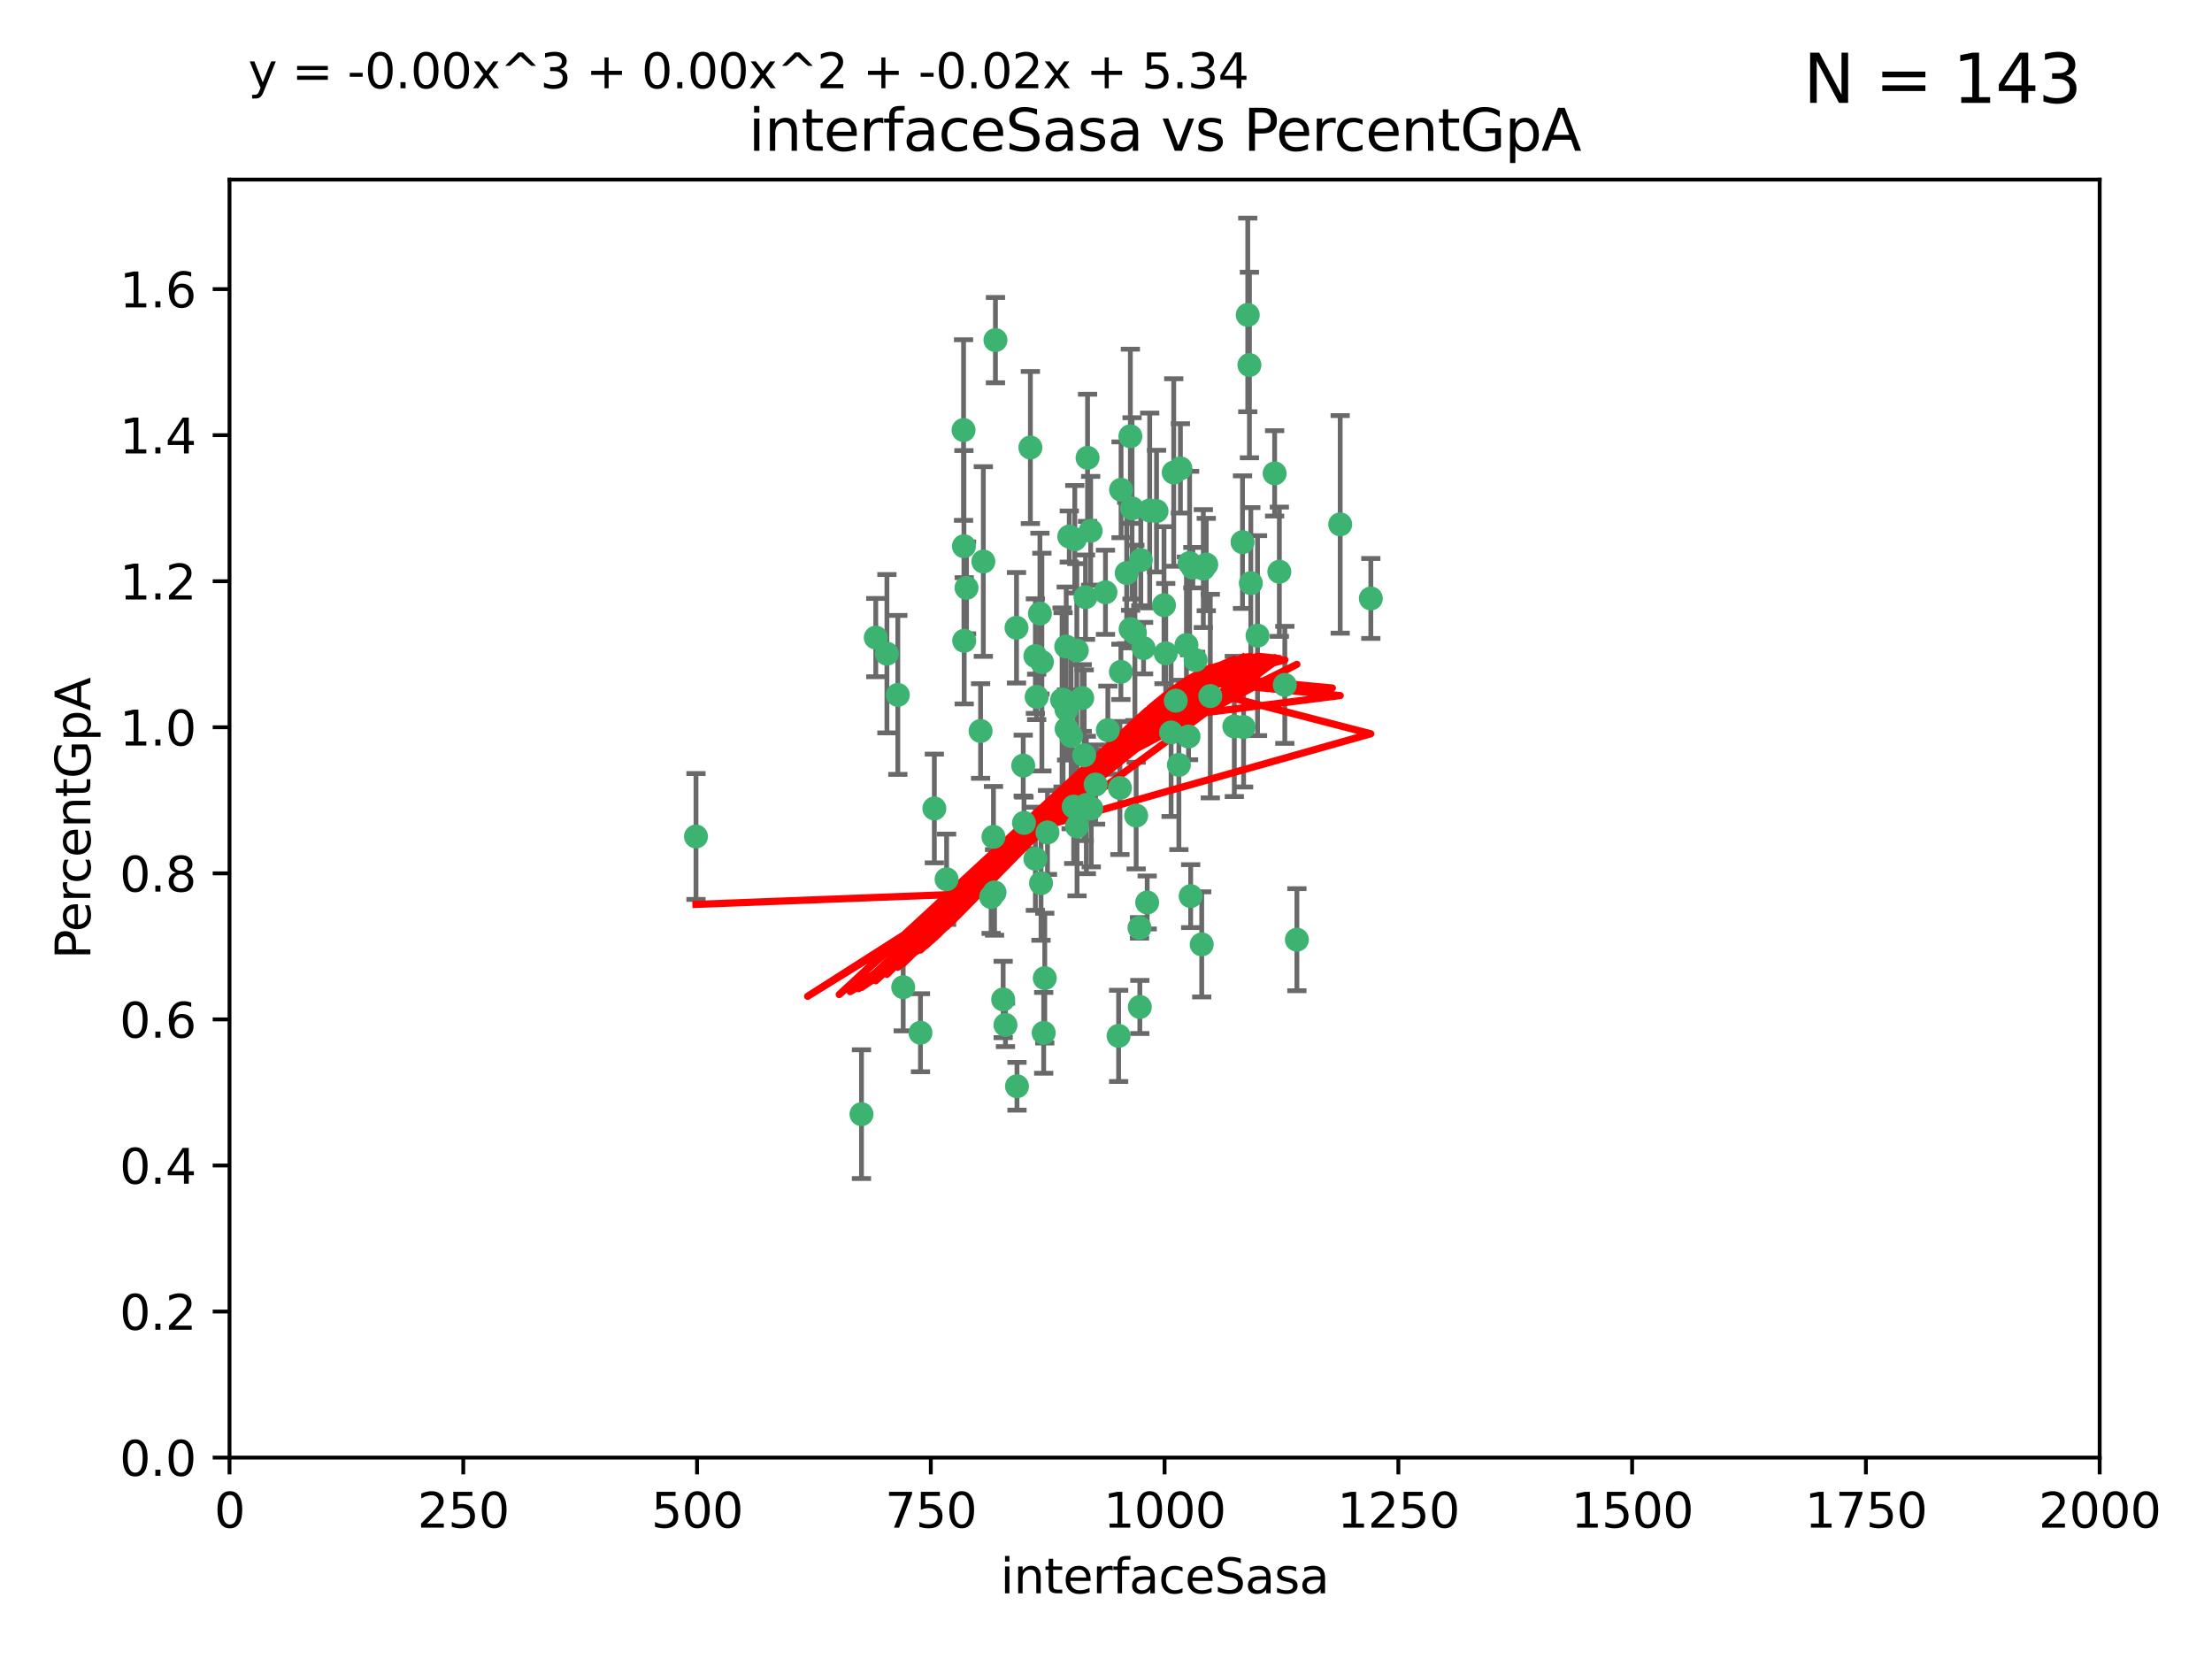 <?xml version="1.0" encoding="utf-8" standalone="no"?>
<!DOCTYPE svg PUBLIC "-//W3C//DTD SVG 1.1//EN"
  "http://www.w3.org/Graphics/SVG/1.1/DTD/svg11.dtd">
<svg xmlns:xlink="http://www.w3.org/1999/xlink" width="460.8pt" height="345.6pt" viewBox="0 0 460.8 345.6" xmlns="http://www.w3.org/2000/svg" version="1.1">
 <defs>
  <style type="text/css">*{stroke-linejoin: round; stroke-linecap: butt}</style>
 </defs>
 <g id="figure_1">
  <g id="patch_1">
   <path d="M 0 345.6 
L 460.8 345.6 
L 460.8 0 
L 0 0 
z
" style="fill: #ffffff"/>
  </g>
  <g id="axes_1">
   <g id="patch_2">
    <path d="M 47.81 303.64 
L 437.4 303.64 
L 437.4 37.411 
L 47.81 37.411 
z
" style="fill: #ffffff"/>
   </g>
   <g id="PathCollection_1">
    <defs>
     <path id="m25094f40a9" d="M 0 1.118 
C 0.297 1.118 0.581 1 0.791 0.791 
C 1 0.581 1.118 0.297 1.118 0 
C 1.118 -0.297 1 -0.581 0.791 -0.791 
C 0.581 -1 0.297 -1.118 0 -1.118 
C -0.297 -1.118 -0.581 -1 -0.791 -0.791 
C -1 -0.581 -1.118 -0.297 -1.118 0 
C -1.118 0.297 -1 0.581 -0.791 0.791 
C -0.581 1 -0.297 1.118 0 1.118 
z
" style="stroke: #3cb371"/>
    </defs>
    <g clip-path="url(#pffc43a149f)">
     <use xlink:href="#m25094f40a9" x="258.839" y="112.935" style="fill: #3cb371; stroke: #3cb371"/>
     <use xlink:href="#m25094f40a9" x="235.526" y="131.048" style="fill: #3cb371; stroke: #3cb371"/>
     <use xlink:href="#m25094f40a9" x="235.476" y="90.88" style="fill: #3cb371; stroke: #3cb371"/>
     <use xlink:href="#m25094f40a9" x="265.53" y="98.611" style="fill: #3cb371; stroke: #3cb371"/>
     <use xlink:href="#m25094f40a9" x="222.751" y="111.768" style="fill: #3cb371; stroke: #3cb371"/>
     <use xlink:href="#m25094f40a9" x="225.86" y="157.33" style="fill: #3cb371; stroke: #3cb371"/>
     <use xlink:href="#m25094f40a9" x="234.714" y="119.368" style="fill: #3cb371; stroke: #3cb371"/>
     <use xlink:href="#m25094f40a9" x="259.065" y="151.457" style="fill: #3cb371; stroke: #3cb371"/>
     <use xlink:href="#m25094f40a9" x="259.932" y="65.606" style="fill: #3cb371; stroke: #3cb371"/>
     <use xlink:href="#m25094f40a9" x="239.502" y="106.338" style="fill: #3cb371; stroke: #3cb371"/>
     <use xlink:href="#m25094f40a9" x="242.845" y="136.097" style="fill: #3cb371; stroke: #3cb371"/>
     <use xlink:href="#m25094f40a9" x="261.968" y="132.416" style="fill: #3cb371; stroke: #3cb371"/>
     <use xlink:href="#m25094f40a9" x="266.512" y="119.105" style="fill: #3cb371; stroke: #3cb371"/>
     <use xlink:href="#m25094f40a9" x="211.757" y="130.776" style="fill: #3cb371; stroke: #3cb371"/>
     <use xlink:href="#m25094f40a9" x="216.635" y="127.82" style="fill: #3cb371; stroke: #3cb371"/>
     <use xlink:href="#m25094f40a9" x="233.539" y="102.028" style="fill: #3cb371; stroke: #3cb371"/>
     <use xlink:href="#m25094f40a9" x="244.935" y="145.966" style="fill: #3cb371; stroke: #3cb371"/>
     <use xlink:href="#m25094f40a9" x="244.508" y="98.431" style="fill: #3cb371; stroke: #3cb371"/>
     <use xlink:href="#m25094f40a9" x="267.65" y="142.672" style="fill: #3cb371; stroke: #3cb371"/>
     <use xlink:href="#m25094f40a9" x="250.675" y="118.446" style="fill: #3cb371; stroke: #3cb371"/>
     <use xlink:href="#m25094f40a9" x="214.648" y="93.226" style="fill: #3cb371; stroke: #3cb371"/>
     <use xlink:href="#m25094f40a9" x="224.368" y="172.163" style="fill: #3cb371; stroke: #3cb371"/>
     <use xlink:href="#m25094f40a9" x="233.3" y="164.157" style="fill: #3cb371; stroke: #3cb371"/>
     <use xlink:href="#m25094f40a9" x="222.161" y="147.818" style="fill: #3cb371; stroke: #3cb371"/>
     <use xlink:href="#m25094f40a9" x="221.458" y="145.786" style="fill: #3cb371; stroke: #3cb371"/>
     <use xlink:href="#m25094f40a9" x="243.959" y="152.588" style="fill: #3cb371; stroke: #3cb371"/>
     <use xlink:href="#m25094f40a9" x="226.133" y="124.404" style="fill: #3cb371; stroke: #3cb371"/>
     <use xlink:href="#m25094f40a9" x="238.226" y="135.021" style="fill: #3cb371; stroke: #3cb371"/>
     <use xlink:href="#m25094f40a9" x="245.585" y="159.342" style="fill: #3cb371; stroke: #3cb371"/>
     <use xlink:href="#m25094f40a9" x="257.131" y="151.333" style="fill: #3cb371; stroke: #3cb371"/>
     <use xlink:href="#m25094f40a9" x="247.82" y="117.288" style="fill: #3cb371; stroke: #3cb371"/>
     <use xlink:href="#m25094f40a9" x="249.07" y="137.505" style="fill: #3cb371; stroke: #3cb371"/>
     <use xlink:href="#m25094f40a9" x="247.161" y="134.369" style="fill: #3cb371; stroke: #3cb371"/>
     <use xlink:href="#m25094f40a9" x="279.188" y="109.235" style="fill: #3cb371; stroke: #3cb371"/>
     <use xlink:href="#m25094f40a9" x="236.422" y="131.834" style="fill: #3cb371; stroke: #3cb371"/>
     <use xlink:href="#m25094f40a9" x="242.482" y="126.071" style="fill: #3cb371; stroke: #3cb371"/>
     <use xlink:href="#m25094f40a9" x="235.828" y="105.903" style="fill: #3cb371; stroke: #3cb371"/>
     <use xlink:href="#m25094f40a9" x="226.558" y="95.371" style="fill: #3cb371; stroke: #3cb371"/>
     <use xlink:href="#m25094f40a9" x="200.806" y="113.783" style="fill: #3cb371; stroke: #3cb371"/>
     <use xlink:href="#m25094f40a9" x="223.671" y="168.041" style="fill: #3cb371; stroke: #3cb371"/>
     <use xlink:href="#m25094f40a9" x="260.277" y="76.037" style="fill: #3cb371; stroke: #3cb371"/>
     <use xlink:href="#m25094f40a9" x="251.287" y="117.606" style="fill: #3cb371; stroke: #3cb371"/>
     <use xlink:href="#m25094f40a9" x="217.044" y="137.924" style="fill: #3cb371; stroke: #3cb371"/>
     <use xlink:href="#m25094f40a9" x="248.492" y="118.255" style="fill: #3cb371; stroke: #3cb371"/>
     <use xlink:href="#m25094f40a9" x="240.928" y="106.473" style="fill: #3cb371; stroke: #3cb371"/>
     <use xlink:href="#m25094f40a9" x="223.897" y="112.334" style="fill: #3cb371; stroke: #3cb371"/>
     <use xlink:href="#m25094f40a9" x="225.446" y="145.408" style="fill: #3cb371; stroke: #3cb371"/>
     <use xlink:href="#m25094f40a9" x="207.182" y="185.906" style="fill: #3cb371; stroke: #3cb371"/>
     <use xlink:href="#m25094f40a9" x="230.29" y="123.385" style="fill: #3cb371; stroke: #3cb371"/>
     <use xlink:href="#m25094f40a9" x="200.86" y="133.482" style="fill: #3cb371; stroke: #3cb371"/>
     <use xlink:href="#m25094f40a9" x="217.42" y="215.161" style="fill: #3cb371; stroke: #3cb371"/>
     <use xlink:href="#m25094f40a9" x="233.504" y="139.959" style="fill: #3cb371; stroke: #3cb371"/>
     <use xlink:href="#m25094f40a9" x="237.649" y="116.673" style="fill: #3cb371; stroke: #3cb371"/>
     <use xlink:href="#m25094f40a9" x="213.316" y="171.42" style="fill: #3cb371; stroke: #3cb371"/>
     <use xlink:href="#m25094f40a9" x="207.37" y="70.852" style="fill: #3cb371; stroke: #3cb371"/>
     <use xlink:href="#m25094f40a9" x="204.848" y="116.973" style="fill: #3cb371; stroke: #3cb371"/>
     <use xlink:href="#m25094f40a9" x="245.901" y="97.572" style="fill: #3cb371; stroke: #3cb371"/>
     <use xlink:href="#m25094f40a9" x="285.569" y="124.669" style="fill: #3cb371; stroke: #3cb371"/>
     <use xlink:href="#m25094f40a9" x="215.957" y="145.171" style="fill: #3cb371; stroke: #3cb371"/>
     <use xlink:href="#m25094f40a9" x="194.641" y="168.419" style="fill: #3cb371; stroke: #3cb371"/>
     <use xlink:href="#m25094f40a9" x="209.455" y="213.505" style="fill: #3cb371; stroke: #3cb371"/>
     <use xlink:href="#m25094f40a9" x="191.75" y="215.139" style="fill: #3cb371; stroke: #3cb371"/>
     <use xlink:href="#m25094f40a9" x="184.761" y="136.178" style="fill: #3cb371; stroke: #3cb371"/>
     <use xlink:href="#m25094f40a9" x="233.027" y="215.793" style="fill: #3cb371; stroke: #3cb371"/>
     <use xlink:href="#m25094f40a9" x="223.133" y="153.303" style="fill: #3cb371; stroke: #3cb371"/>
     <use xlink:href="#m25094f40a9" x="182.439" y="132.82" style="fill: #3cb371; stroke: #3cb371"/>
     <use xlink:href="#m25094f40a9" x="213.156" y="159.488" style="fill: #3cb371; stroke: #3cb371"/>
     <use xlink:href="#m25094f40a9" x="222.113" y="134.689" style="fill: #3cb371; stroke: #3cb371"/>
     <use xlink:href="#m25094f40a9" x="200.726" y="89.586" style="fill: #3cb371; stroke: #3cb371"/>
     <use xlink:href="#m25094f40a9" x="215.692" y="178.897" style="fill: #3cb371; stroke: #3cb371"/>
     <use xlink:href="#m25094f40a9" x="228.237" y="163.438" style="fill: #3cb371; stroke: #3cb371"/>
     <use xlink:href="#m25094f40a9" x="247.594" y="153.432" style="fill: #3cb371; stroke: #3cb371"/>
     <use xlink:href="#m25094f40a9" x="222.194" y="151.836" style="fill: #3cb371; stroke: #3cb371"/>
     <use xlink:href="#m25094f40a9" x="204.275" y="152.276" style="fill: #3cb371; stroke: #3cb371"/>
     <use xlink:href="#m25094f40a9" x="237.381" y="193.29" style="fill: #3cb371; stroke: #3cb371"/>
     <use xlink:href="#m25094f40a9" x="197.192" y="183.167" style="fill: #3cb371; stroke: #3cb371"/>
     <use xlink:href="#m25094f40a9" x="208.978" y="208.206" style="fill: #3cb371; stroke: #3cb371"/>
     <use xlink:href="#m25094f40a9" x="227.208" y="110.571" style="fill: #3cb371; stroke: #3cb371"/>
     <use xlink:href="#m25094f40a9" x="217.644" y="203.759" style="fill: #3cb371; stroke: #3cb371"/>
     <use xlink:href="#m25094f40a9" x="260.569" y="121.476" style="fill: #3cb371; stroke: #3cb371"/>
     <use xlink:href="#m25094f40a9" x="206.469" y="186.867" style="fill: #3cb371; stroke: #3cb371"/>
     <use xlink:href="#m25094f40a9" x="215.692" y="136.674" style="fill: #3cb371; stroke: #3cb371"/>
     <use xlink:href="#m25094f40a9" x="230.787" y="152.103" style="fill: #3cb371; stroke: #3cb371"/>
     <use xlink:href="#m25094f40a9" x="236.683" y="169.899" style="fill: #3cb371; stroke: #3cb371"/>
     <use xlink:href="#m25094f40a9" x="206.956" y="174.332" style="fill: #3cb371; stroke: #3cb371"/>
     <use xlink:href="#m25094f40a9" x="237.447" y="209.769" style="fill: #3cb371; stroke: #3cb371"/>
     <use xlink:href="#m25094f40a9" x="211.857" y="226.286" style="fill: #3cb371; stroke: #3cb371"/>
     <use xlink:href="#m25094f40a9" x="188.154" y="205.654" style="fill: #3cb371; stroke: #3cb371"/>
     <use xlink:href="#m25094f40a9" x="227.327" y="168.396" style="fill: #3cb371; stroke: #3cb371"/>
     <use xlink:href="#m25094f40a9" x="270.167" y="195.754" style="fill: #3cb371; stroke: #3cb371"/>
     <use xlink:href="#m25094f40a9" x="250.342" y="196.734" style="fill: #3cb371; stroke: #3cb371"/>
     <use xlink:href="#m25094f40a9" x="238.978" y="188.002" style="fill: #3cb371; stroke: #3cb371"/>
     <use xlink:href="#m25094f40a9" x="221.254" y="145.801" style="fill: #3cb371; stroke: #3cb371"/>
     <use xlink:href="#m25094f40a9" x="179.464" y="232.101" style="fill: #3cb371; stroke: #3cb371"/>
     <use xlink:href="#m25094f40a9" x="218.211" y="173.41" style="fill: #3cb371; stroke: #3cb371"/>
     <use xlink:href="#m25094f40a9" x="248.04" y="186.679" style="fill: #3cb371; stroke: #3cb371"/>
     <use xlink:href="#m25094f40a9" x="224.318" y="135.495" style="fill: #3cb371; stroke: #3cb371"/>
     <use xlink:href="#m25094f40a9" x="226.307" y="167.688" style="fill: #3cb371; stroke: #3cb371"/>
     <use xlink:href="#m25094f40a9" x="201.345" y="122.465" style="fill: #3cb371; stroke: #3cb371"/>
     <use xlink:href="#m25094f40a9" x="187.034" y="144.762" style="fill: #3cb371; stroke: #3cb371"/>
     <use xlink:href="#m25094f40a9" x="252.125" y="145.004" style="fill: #3cb371; stroke: #3cb371"/>
     <use xlink:href="#m25094f40a9" x="216.863" y="183.98" style="fill: #3cb371; stroke: #3cb371"/>
     <use xlink:href="#m25094f40a9" x="144.987" y="174.257" style="fill: #3cb371; stroke: #3cb371"/>
    </g>
   </g>
   <g id="matplotlib.axis_1">
    <g id="xtick_1">
     <g id="line2d_1">
      <defs>
       <path id="m4f5e5aa688" d="M 0 0 
L 0 3.5 
" style="stroke: #000000; stroke-width: 0.8"/>
      </defs>
      <g>
       <use xlink:href="#m4f5e5aa688" x="47.81" y="303.64" style="stroke: #000000; stroke-width: 0.8"/>
      </g>
     </g>
     <g id="text_1">
      <!-- 0 -->
      <g transform="translate(44.629 318.238)scale(0.1 -0.1)">
       <defs>
        <path id="DejaVuSans-30" d="M 2034 4250 
Q 1547 4250 1301 3770 
Q 1056 3291 1056 2328 
Q 1056 1369 1301 889 
Q 1547 409 2034 409 
Q 2525 409 2770 889 
Q 3016 1369 3016 2328 
Q 3016 3291 2770 3770 
Q 2525 4250 2034 4250 
z
M 2034 4750 
Q 2819 4750 3233 4129 
Q 3647 3509 3647 2328 
Q 3647 1150 3233 529 
Q 2819 -91 2034 -91 
Q 1250 -91 836 529 
Q 422 1150 422 2328 
Q 422 3509 836 4129 
Q 1250 4750 2034 4750 
z
" transform="scale(0.016)"/>
       </defs>
       <use xlink:href="#DejaVuSans-30"/>
      </g>
     </g>
    </g>
    <g id="xtick_2">
     <g id="line2d_2">
      <g>
       <use xlink:href="#m4f5e5aa688" x="96.509" y="303.64" style="stroke: #000000; stroke-width: 0.8"/>
      </g>
     </g>
     <g id="text_2">
      <!-- 250 -->
      <g transform="translate(86.965 318.238)scale(0.1 -0.1)">
       <defs>
        <path id="DejaVuSans-32" d="M 1228 531 
L 3431 531 
L 3431 0 
L 469 0 
L 469 531 
Q 828 903 1448 1529 
Q 2069 2156 2228 2338 
Q 2531 2678 2651 2914 
Q 2772 3150 2772 3378 
Q 2772 3750 2511 3984 
Q 2250 4219 1831 4219 
Q 1534 4219 1204 4116 
Q 875 4013 500 3803 
L 500 4441 
Q 881 4594 1212 4672 
Q 1544 4750 1819 4750 
Q 2544 4750 2975 4387 
Q 3406 4025 3406 3419 
Q 3406 3131 3298 2873 
Q 3191 2616 2906 2266 
Q 2828 2175 2409 1742 
Q 1991 1309 1228 531 
z
" transform="scale(0.016)"/>
        <path id="DejaVuSans-35" d="M 691 4666 
L 3169 4666 
L 3169 4134 
L 1269 4134 
L 1269 2991 
Q 1406 3038 1543 3061 
Q 1681 3084 1819 3084 
Q 2600 3084 3056 2656 
Q 3513 2228 3513 1497 
Q 3513 744 3044 326 
Q 2575 -91 1722 -91 
Q 1428 -91 1123 -41 
Q 819 9 494 109 
L 494 744 
Q 775 591 1075 516 
Q 1375 441 1709 441 
Q 2250 441 2565 725 
Q 2881 1009 2881 1497 
Q 2881 1984 2565 2268 
Q 2250 2553 1709 2553 
Q 1456 2553 1204 2497 
Q 953 2441 691 2322 
L 691 4666 
z
" transform="scale(0.016)"/>
       </defs>
       <use xlink:href="#DejaVuSans-32"/>
       <use xlink:href="#DejaVuSans-35" x="63.623"/>
       <use xlink:href="#DejaVuSans-30" x="127.246"/>
      </g>
     </g>
    </g>
    <g id="xtick_3">
     <g id="line2d_3">
      <g>
       <use xlink:href="#m4f5e5aa688" x="145.208" y="303.64" style="stroke: #000000; stroke-width: 0.8"/>
      </g>
     </g>
     <g id="text_3">
      <!-- 500 -->
      <g transform="translate(135.664 318.238)scale(0.1 -0.1)">
       <use xlink:href="#DejaVuSans-35"/>
       <use xlink:href="#DejaVuSans-30" x="63.623"/>
       <use xlink:href="#DejaVuSans-30" x="127.246"/>
      </g>
     </g>
    </g>
    <g id="xtick_4">
     <g id="line2d_4">
      <g>
       <use xlink:href="#m4f5e5aa688" x="193.906" y="303.64" style="stroke: #000000; stroke-width: 0.8"/>
      </g>
     </g>
     <g id="text_4">
      <!-- 750 -->
      <g transform="translate(184.363 318.238)scale(0.1 -0.1)">
       <defs>
        <path id="DejaVuSans-37" d="M 525 4666 
L 3525 4666 
L 3525 4397 
L 1831 0 
L 1172 0 
L 2766 4134 
L 525 4134 
L 525 4666 
z
" transform="scale(0.016)"/>
       </defs>
       <use xlink:href="#DejaVuSans-37"/>
       <use xlink:href="#DejaVuSans-35" x="63.623"/>
       <use xlink:href="#DejaVuSans-30" x="127.246"/>
      </g>
     </g>
    </g>
    <g id="xtick_5">
     <g id="line2d_5">
      <g>
       <use xlink:href="#m4f5e5aa688" x="242.605" y="303.64" style="stroke: #000000; stroke-width: 0.8"/>
      </g>
     </g>
     <g id="text_5">
      <!-- 1000 -->
      <g transform="translate(229.88 318.238)scale(0.1 -0.1)">
       <defs>
        <path id="DejaVuSans-31" d="M 794 531 
L 1825 531 
L 1825 4091 
L 703 3866 
L 703 4441 
L 1819 4666 
L 2450 4666 
L 2450 531 
L 3481 531 
L 3481 0 
L 794 0 
L 794 531 
z
" transform="scale(0.016)"/>
       </defs>
       <use xlink:href="#DejaVuSans-31"/>
       <use xlink:href="#DejaVuSans-30" x="63.623"/>
       <use xlink:href="#DejaVuSans-30" x="127.246"/>
       <use xlink:href="#DejaVuSans-30" x="190.869"/>
      </g>
     </g>
    </g>
    <g id="xtick_6">
     <g id="line2d_6">
      <g>
       <use xlink:href="#m4f5e5aa688" x="291.304" y="303.64" style="stroke: #000000; stroke-width: 0.8"/>
      </g>
     </g>
     <g id="text_6">
      <!-- 1250 -->
      <g transform="translate(278.579 318.238)scale(0.1 -0.1)">
       <use xlink:href="#DejaVuSans-31"/>
       <use xlink:href="#DejaVuSans-32" x="63.623"/>
       <use xlink:href="#DejaVuSans-35" x="127.246"/>
       <use xlink:href="#DejaVuSans-30" x="190.869"/>
      </g>
     </g>
    </g>
    <g id="xtick_7">
     <g id="line2d_7">
      <g>
       <use xlink:href="#m4f5e5aa688" x="340.002" y="303.64" style="stroke: #000000; stroke-width: 0.8"/>
      </g>
     </g>
     <g id="text_7">
      <!-- 1500 -->
      <g transform="translate(327.277 318.238)scale(0.1 -0.1)">
       <use xlink:href="#DejaVuSans-31"/>
       <use xlink:href="#DejaVuSans-35" x="63.623"/>
       <use xlink:href="#DejaVuSans-30" x="127.246"/>
       <use xlink:href="#DejaVuSans-30" x="190.869"/>
      </g>
     </g>
    </g>
    <g id="xtick_8">
     <g id="line2d_8">
      <g>
       <use xlink:href="#m4f5e5aa688" x="388.701" y="303.64" style="stroke: #000000; stroke-width: 0.8"/>
      </g>
     </g>
     <g id="text_8">
      <!-- 1750 -->
      <g transform="translate(375.976 318.238)scale(0.1 -0.1)">
       <use xlink:href="#DejaVuSans-31"/>
       <use xlink:href="#DejaVuSans-37" x="63.623"/>
       <use xlink:href="#DejaVuSans-35" x="127.246"/>
       <use xlink:href="#DejaVuSans-30" x="190.869"/>
      </g>
     </g>
    </g>
    <g id="xtick_9">
     <g id="line2d_9">
      <g>
       <use xlink:href="#m4f5e5aa688" x="437.4" y="303.64" style="stroke: #000000; stroke-width: 0.8"/>
      </g>
     </g>
     <g id="text_9">
      <!-- 2000 -->
      <g transform="translate(424.675 318.238)scale(0.1 -0.1)">
       <use xlink:href="#DejaVuSans-32"/>
       <use xlink:href="#DejaVuSans-30" x="63.623"/>
       <use xlink:href="#DejaVuSans-30" x="127.246"/>
       <use xlink:href="#DejaVuSans-30" x="190.869"/>
      </g>
     </g>
    </g>
    <g id="text_10">
     <!-- interfaceSasa -->
     <g transform="translate(208.398 331.917)scale(0.1 -0.1)">
      <defs>
       <path id="DejaVuSans-69" d="M 603 3500 
L 1178 3500 
L 1178 0 
L 603 0 
L 603 3500 
z
M 603 4863 
L 1178 4863 
L 1178 4134 
L 603 4134 
L 603 4863 
z
" transform="scale(0.016)"/>
       <path id="DejaVuSans-6e" d="M 3513 2113 
L 3513 0 
L 2938 0 
L 2938 2094 
Q 2938 2591 2744 2837 
Q 2550 3084 2163 3084 
Q 1697 3084 1428 2787 
Q 1159 2491 1159 1978 
L 1159 0 
L 581 0 
L 581 3500 
L 1159 3500 
L 1159 2956 
Q 1366 3272 1645 3428 
Q 1925 3584 2291 3584 
Q 2894 3584 3203 3211 
Q 3513 2838 3513 2113 
z
" transform="scale(0.016)"/>
       <path id="DejaVuSans-74" d="M 1172 4494 
L 1172 3500 
L 2356 3500 
L 2356 3053 
L 1172 3053 
L 1172 1153 
Q 1172 725 1289 603 
Q 1406 481 1766 481 
L 2356 481 
L 2356 0 
L 1766 0 
Q 1100 0 847 248 
Q 594 497 594 1153 
L 594 3053 
L 172 3053 
L 172 3500 
L 594 3500 
L 594 4494 
L 1172 4494 
z
" transform="scale(0.016)"/>
       <path id="DejaVuSans-65" d="M 3597 1894 
L 3597 1613 
L 953 1613 
Q 991 1019 1311 708 
Q 1631 397 2203 397 
Q 2534 397 2845 478 
Q 3156 559 3463 722 
L 3463 178 
Q 3153 47 2828 -22 
Q 2503 -91 2169 -91 
Q 1331 -91 842 396 
Q 353 884 353 1716 
Q 353 2575 817 3079 
Q 1281 3584 2069 3584 
Q 2775 3584 3186 3129 
Q 3597 2675 3597 1894 
z
M 3022 2063 
Q 3016 2534 2758 2815 
Q 2500 3097 2075 3097 
Q 1594 3097 1305 2825 
Q 1016 2553 972 2059 
L 3022 2063 
z
" transform="scale(0.016)"/>
       <path id="DejaVuSans-72" d="M 2631 2963 
Q 2534 3019 2420 3045 
Q 2306 3072 2169 3072 
Q 1681 3072 1420 2755 
Q 1159 2438 1159 1844 
L 1159 0 
L 581 0 
L 581 3500 
L 1159 3500 
L 1159 2956 
Q 1341 3275 1631 3429 
Q 1922 3584 2338 3584 
Q 2397 3584 2469 3576 
Q 2541 3569 2628 3553 
L 2631 2963 
z
" transform="scale(0.016)"/>
       <path id="DejaVuSans-66" d="M 2375 4863 
L 2375 4384 
L 1825 4384 
Q 1516 4384 1395 4259 
Q 1275 4134 1275 3809 
L 1275 3500 
L 2222 3500 
L 2222 3053 
L 1275 3053 
L 1275 0 
L 697 0 
L 697 3053 
L 147 3053 
L 147 3500 
L 697 3500 
L 697 3744 
Q 697 4328 969 4595 
Q 1241 4863 1831 4863 
L 2375 4863 
z
" transform="scale(0.016)"/>
       <path id="DejaVuSans-61" d="M 2194 1759 
Q 1497 1759 1228 1600 
Q 959 1441 959 1056 
Q 959 750 1161 570 
Q 1363 391 1709 391 
Q 2188 391 2477 730 
Q 2766 1069 2766 1631 
L 2766 1759 
L 2194 1759 
z
M 3341 1997 
L 3341 0 
L 2766 0 
L 2766 531 
Q 2569 213 2275 61 
Q 1981 -91 1556 -91 
Q 1019 -91 701 211 
Q 384 513 384 1019 
Q 384 1609 779 1909 
Q 1175 2209 1959 2209 
L 2766 2209 
L 2766 2266 
Q 2766 2663 2505 2880 
Q 2244 3097 1772 3097 
Q 1472 3097 1187 3025 
Q 903 2953 641 2809 
L 641 3341 
Q 956 3463 1253 3523 
Q 1550 3584 1831 3584 
Q 2591 3584 2966 3190 
Q 3341 2797 3341 1997 
z
" transform="scale(0.016)"/>
       <path id="DejaVuSans-63" d="M 3122 3366 
L 3122 2828 
Q 2878 2963 2633 3030 
Q 2388 3097 2138 3097 
Q 1578 3097 1268 2742 
Q 959 2388 959 1747 
Q 959 1106 1268 751 
Q 1578 397 2138 397 
Q 2388 397 2633 464 
Q 2878 531 3122 666 
L 3122 134 
Q 2881 22 2623 -34 
Q 2366 -91 2075 -91 
Q 1284 -91 818 406 
Q 353 903 353 1747 
Q 353 2603 823 3093 
Q 1294 3584 2113 3584 
Q 2378 3584 2631 3529 
Q 2884 3475 3122 3366 
z
" transform="scale(0.016)"/>
       <path id="DejaVuSans-53" d="M 3425 4513 
L 3425 3897 
Q 3066 4069 2747 4153 
Q 2428 4238 2131 4238 
Q 1616 4238 1336 4038 
Q 1056 3838 1056 3469 
Q 1056 3159 1242 3001 
Q 1428 2844 1947 2747 
L 2328 2669 
Q 3034 2534 3370 2195 
Q 3706 1856 3706 1288 
Q 3706 609 3251 259 
Q 2797 -91 1919 -91 
Q 1588 -91 1214 -16 
Q 841 59 441 206 
L 441 856 
Q 825 641 1194 531 
Q 1563 422 1919 422 
Q 2459 422 2753 634 
Q 3047 847 3047 1241 
Q 3047 1584 2836 1778 
Q 2625 1972 2144 2069 
L 1759 2144 
Q 1053 2284 737 2584 
Q 422 2884 422 3419 
Q 422 4038 858 4394 
Q 1294 4750 2059 4750 
Q 2388 4750 2728 4690 
Q 3069 4631 3425 4513 
z
" transform="scale(0.016)"/>
       <path id="DejaVuSans-73" d="M 2834 3397 
L 2834 2853 
Q 2591 2978 2328 3040 
Q 2066 3103 1784 3103 
Q 1356 3103 1142 2972 
Q 928 2841 928 2578 
Q 928 2378 1081 2264 
Q 1234 2150 1697 2047 
L 1894 2003 
Q 2506 1872 2764 1633 
Q 3022 1394 3022 966 
Q 3022 478 2636 193 
Q 2250 -91 1575 -91 
Q 1294 -91 989 -36 
Q 684 19 347 128 
L 347 722 
Q 666 556 975 473 
Q 1284 391 1588 391 
Q 1994 391 2212 530 
Q 2431 669 2431 922 
Q 2431 1156 2273 1281 
Q 2116 1406 1581 1522 
L 1381 1569 
Q 847 1681 609 1914 
Q 372 2147 372 2553 
Q 372 3047 722 3315 
Q 1072 3584 1716 3584 
Q 2034 3584 2315 3537 
Q 2597 3491 2834 3397 
z
" transform="scale(0.016)"/>
      </defs>
      <use xlink:href="#DejaVuSans-69"/>
      <use xlink:href="#DejaVuSans-6e" x="27.783"/>
      <use xlink:href="#DejaVuSans-74" x="91.162"/>
      <use xlink:href="#DejaVuSans-65" x="130.371"/>
      <use xlink:href="#DejaVuSans-72" x="191.895"/>
      <use xlink:href="#DejaVuSans-66" x="233.008"/>
      <use xlink:href="#DejaVuSans-61" x="268.213"/>
      <use xlink:href="#DejaVuSans-63" x="329.492"/>
      <use xlink:href="#DejaVuSans-65" x="384.473"/>
      <use xlink:href="#DejaVuSans-53" x="445.996"/>
      <use xlink:href="#DejaVuSans-61" x="509.473"/>
      <use xlink:href="#DejaVuSans-73" x="570.752"/>
      <use xlink:href="#DejaVuSans-61" x="622.852"/>
     </g>
    </g>
   </g>
   <g id="matplotlib.axis_2">
    <g id="ytick_1">
     <g id="line2d_10">
      <defs>
       <path id="m870de3480d" d="M 0 0 
L -3.5 0 
" style="stroke: #000000; stroke-width: 0.8"/>
      </defs>
      <g>
       <use xlink:href="#m870de3480d" x="47.81" y="303.64" style="stroke: #000000; stroke-width: 0.8"/>
      </g>
     </g>
     <g id="text_11">
      <!-- 0.0 -->
      <g transform="translate(24.907 307.439)scale(0.1 -0.1)">
       <defs>
        <path id="DejaVuSans-2e" d="M 684 794 
L 1344 794 
L 1344 0 
L 684 0 
L 684 794 
z
" transform="scale(0.016)"/>
       </defs>
       <use xlink:href="#DejaVuSans-30"/>
       <use xlink:href="#DejaVuSans-2e" x="63.623"/>
       <use xlink:href="#DejaVuSans-30" x="95.41"/>
      </g>
     </g>
    </g>
    <g id="ytick_2">
     <g id="line2d_11">
      <g>
       <use xlink:href="#m870de3480d" x="47.81" y="273.214" style="stroke: #000000; stroke-width: 0.8"/>
      </g>
     </g>
     <g id="text_12">
      <!-- 0.2 -->
      <g transform="translate(24.907 277.013)scale(0.1 -0.1)">
       <use xlink:href="#DejaVuSans-30"/>
       <use xlink:href="#DejaVuSans-2e" x="63.623"/>
       <use xlink:href="#DejaVuSans-32" x="95.41"/>
      </g>
     </g>
    </g>
    <g id="ytick_3">
     <g id="line2d_12">
      <g>
       <use xlink:href="#m870de3480d" x="47.81" y="242.788" style="stroke: #000000; stroke-width: 0.8"/>
      </g>
     </g>
     <g id="text_13">
      <!-- 0.4 -->
      <g transform="translate(24.907 246.587)scale(0.1 -0.1)">
       <defs>
        <path id="DejaVuSans-34" d="M 2419 4116 
L 825 1625 
L 2419 1625 
L 2419 4116 
z
M 2253 4666 
L 3047 4666 
L 3047 1625 
L 3713 1625 
L 3713 1100 
L 3047 1100 
L 3047 0 
L 2419 0 
L 2419 1100 
L 313 1100 
L 313 1709 
L 2253 4666 
z
" transform="scale(0.016)"/>
       </defs>
       <use xlink:href="#DejaVuSans-30"/>
       <use xlink:href="#DejaVuSans-2e" x="63.623"/>
       <use xlink:href="#DejaVuSans-34" x="95.41"/>
      </g>
     </g>
    </g>
    <g id="ytick_4">
     <g id="line2d_13">
      <g>
       <use xlink:href="#m870de3480d" x="47.81" y="212.362" style="stroke: #000000; stroke-width: 0.8"/>
      </g>
     </g>
     <g id="text_14">
      <!-- 0.6 -->
      <g transform="translate(24.907 216.161)scale(0.1 -0.1)">
       <defs>
        <path id="DejaVuSans-36" d="M 2113 2584 
Q 1688 2584 1439 2293 
Q 1191 2003 1191 1497 
Q 1191 994 1439 701 
Q 1688 409 2113 409 
Q 2538 409 2786 701 
Q 3034 994 3034 1497 
Q 3034 2003 2786 2293 
Q 2538 2584 2113 2584 
z
M 3366 4563 
L 3366 3988 
Q 3128 4100 2886 4159 
Q 2644 4219 2406 4219 
Q 1781 4219 1451 3797 
Q 1122 3375 1075 2522 
Q 1259 2794 1537 2939 
Q 1816 3084 2150 3084 
Q 2853 3084 3261 2657 
Q 3669 2231 3669 1497 
Q 3669 778 3244 343 
Q 2819 -91 2113 -91 
Q 1303 -91 875 529 
Q 447 1150 447 2328 
Q 447 3434 972 4092 
Q 1497 4750 2381 4750 
Q 2619 4750 2861 4703 
Q 3103 4656 3366 4563 
z
" transform="scale(0.016)"/>
       </defs>
       <use xlink:href="#DejaVuSans-30"/>
       <use xlink:href="#DejaVuSans-2e" x="63.623"/>
       <use xlink:href="#DejaVuSans-36" x="95.41"/>
      </g>
     </g>
    </g>
    <g id="ytick_5">
     <g id="line2d_14">
      <g>
       <use xlink:href="#m870de3480d" x="47.81" y="181.935" style="stroke: #000000; stroke-width: 0.8"/>
      </g>
     </g>
     <g id="text_15">
      <!-- 0.8 -->
      <g transform="translate(24.907 185.735)scale(0.1 -0.1)">
       <defs>
        <path id="DejaVuSans-38" d="M 2034 2216 
Q 1584 2216 1326 1975 
Q 1069 1734 1069 1313 
Q 1069 891 1326 650 
Q 1584 409 2034 409 
Q 2484 409 2743 651 
Q 3003 894 3003 1313 
Q 3003 1734 2745 1975 
Q 2488 2216 2034 2216 
z
M 1403 2484 
Q 997 2584 770 2862 
Q 544 3141 544 3541 
Q 544 4100 942 4425 
Q 1341 4750 2034 4750 
Q 2731 4750 3128 4425 
Q 3525 4100 3525 3541 
Q 3525 3141 3298 2862 
Q 3072 2584 2669 2484 
Q 3125 2378 3379 2068 
Q 3634 1759 3634 1313 
Q 3634 634 3220 271 
Q 2806 -91 2034 -91 
Q 1263 -91 848 271 
Q 434 634 434 1313 
Q 434 1759 690 2068 
Q 947 2378 1403 2484 
z
M 1172 3481 
Q 1172 3119 1398 2916 
Q 1625 2713 2034 2713 
Q 2441 2713 2670 2916 
Q 2900 3119 2900 3481 
Q 2900 3844 2670 4047 
Q 2441 4250 2034 4250 
Q 1625 4250 1398 4047 
Q 1172 3844 1172 3481 
z
" transform="scale(0.016)"/>
       </defs>
       <use xlink:href="#DejaVuSans-30"/>
       <use xlink:href="#DejaVuSans-2e" x="63.623"/>
       <use xlink:href="#DejaVuSans-38" x="95.41"/>
      </g>
     </g>
    </g>
    <g id="ytick_6">
     <g id="line2d_15">
      <g>
       <use xlink:href="#m870de3480d" x="47.81" y="151.509" style="stroke: #000000; stroke-width: 0.8"/>
      </g>
     </g>
     <g id="text_16">
      <!-- 1.0 -->
      <g transform="translate(24.907 155.308)scale(0.1 -0.1)">
       <use xlink:href="#DejaVuSans-31"/>
       <use xlink:href="#DejaVuSans-2e" x="63.623"/>
       <use xlink:href="#DejaVuSans-30" x="95.41"/>
      </g>
     </g>
    </g>
    <g id="ytick_7">
     <g id="line2d_16">
      <g>
       <use xlink:href="#m870de3480d" x="47.81" y="121.083" style="stroke: #000000; stroke-width: 0.8"/>
      </g>
     </g>
     <g id="text_17">
      <!-- 1.2 -->
      <g transform="translate(24.907 124.882)scale(0.1 -0.1)">
       <use xlink:href="#DejaVuSans-31"/>
       <use xlink:href="#DejaVuSans-2e" x="63.623"/>
       <use xlink:href="#DejaVuSans-32" x="95.41"/>
      </g>
     </g>
    </g>
    <g id="ytick_8">
     <g id="line2d_17">
      <g>
       <use xlink:href="#m870de3480d" x="47.81" y="90.657" style="stroke: #000000; stroke-width: 0.8"/>
      </g>
     </g>
     <g id="text_18">
      <!-- 1.4 -->
      <g transform="translate(24.907 94.456)scale(0.1 -0.1)">
       <use xlink:href="#DejaVuSans-31"/>
       <use xlink:href="#DejaVuSans-2e" x="63.623"/>
       <use xlink:href="#DejaVuSans-34" x="95.41"/>
      </g>
     </g>
    </g>
    <g id="ytick_9">
     <g id="line2d_18">
      <g>
       <use xlink:href="#m870de3480d" x="47.81" y="60.231" style="stroke: #000000; stroke-width: 0.8"/>
      </g>
     </g>
     <g id="text_19">
      <!-- 1.6 -->
      <g transform="translate(24.907 64.03)scale(0.1 -0.1)">
       <use xlink:href="#DejaVuSans-31"/>
       <use xlink:href="#DejaVuSans-2e" x="63.623"/>
       <use xlink:href="#DejaVuSans-36" x="95.41"/>
      </g>
     </g>
    </g>
    <g id="text_20">
     <!-- PercentGpA -->
     <g transform="translate(18.827 199.802)rotate(-90)scale(0.1 -0.1)">
      <defs>
       <path id="DejaVuSans-50" d="M 1259 4147 
L 1259 2394 
L 2053 2394 
Q 2494 2394 2734 2622 
Q 2975 2850 2975 3272 
Q 2975 3691 2734 3919 
Q 2494 4147 2053 4147 
L 1259 4147 
z
M 628 4666 
L 2053 4666 
Q 2838 4666 3239 4311 
Q 3641 3956 3641 3272 
Q 3641 2581 3239 2228 
Q 2838 1875 2053 1875 
L 1259 1875 
L 1259 0 
L 628 0 
L 628 4666 
z
" transform="scale(0.016)"/>
       <path id="DejaVuSans-47" d="M 3809 666 
L 3809 1919 
L 2778 1919 
L 2778 2438 
L 4434 2438 
L 4434 434 
Q 4069 175 3628 42 
Q 3188 -91 2688 -91 
Q 1594 -91 976 548 
Q 359 1188 359 2328 
Q 359 3472 976 4111 
Q 1594 4750 2688 4750 
Q 3144 4750 3555 4637 
Q 3966 4525 4313 4306 
L 4313 3634 
Q 3963 3931 3569 4081 
Q 3175 4231 2741 4231 
Q 1884 4231 1454 3753 
Q 1025 3275 1025 2328 
Q 1025 1384 1454 906 
Q 1884 428 2741 428 
Q 3075 428 3337 486 
Q 3600 544 3809 666 
z
" transform="scale(0.016)"/>
       <path id="DejaVuSans-70" d="M 1159 525 
L 1159 -1331 
L 581 -1331 
L 581 3500 
L 1159 3500 
L 1159 2969 
Q 1341 3281 1617 3432 
Q 1894 3584 2278 3584 
Q 2916 3584 3314 3078 
Q 3713 2572 3713 1747 
Q 3713 922 3314 415 
Q 2916 -91 2278 -91 
Q 1894 -91 1617 61 
Q 1341 213 1159 525 
z
M 3116 1747 
Q 3116 2381 2855 2742 
Q 2594 3103 2138 3103 
Q 1681 3103 1420 2742 
Q 1159 2381 1159 1747 
Q 1159 1113 1420 752 
Q 1681 391 2138 391 
Q 2594 391 2855 752 
Q 3116 1113 3116 1747 
z
" transform="scale(0.016)"/>
       <path id="DejaVuSans-41" d="M 2188 4044 
L 1331 1722 
L 3047 1722 
L 2188 4044 
z
M 1831 4666 
L 2547 4666 
L 4325 0 
L 3669 0 
L 3244 1197 
L 1141 1197 
L 716 0 
L 50 0 
L 1831 4666 
z
" transform="scale(0.016)"/>
      </defs>
      <use xlink:href="#DejaVuSans-50"/>
      <use xlink:href="#DejaVuSans-65" x="56.678"/>
      <use xlink:href="#DejaVuSans-72" x="118.201"/>
      <use xlink:href="#DejaVuSans-63" x="157.064"/>
      <use xlink:href="#DejaVuSans-65" x="212.045"/>
      <use xlink:href="#DejaVuSans-6e" x="273.568"/>
      <use xlink:href="#DejaVuSans-74" x="336.947"/>
      <use xlink:href="#DejaVuSans-47" x="376.156"/>
      <use xlink:href="#DejaVuSans-70" x="453.646"/>
      <use xlink:href="#DejaVuSans-41" x="517.123"/>
     </g>
    </g>
   </g>
   <g id="LineCollection_1">
    <path d="M 258.839 126.742 
L 258.839 99.128 
" clip-path="url(#pffc43a149f)" style="fill: none; stroke: #696969"/>
    <path d="M 235.526 134.958 
L 235.526 127.138 
" clip-path="url(#pffc43a149f)" style="fill: none; stroke: #696969"/>
    <path d="M 235.476 109.021 
L 235.476 72.739 
" clip-path="url(#pffc43a149f)" style="fill: none; stroke: #696969"/>
    <path d="M 265.53 107.5 
L 265.53 89.723 
" clip-path="url(#pffc43a149f)" style="fill: none; stroke: #696969"/>
    <path d="M 222.751 117.091 
L 222.751 106.444 
" clip-path="url(#pffc43a149f)" style="fill: none; stroke: #696969"/>
    <path d="M 225.86 175.107 
L 225.86 139.552 
" clip-path="url(#pffc43a149f)" style="fill: none; stroke: #696969"/>
    <path d="M 234.714 134.091 
L 234.714 104.645 
" clip-path="url(#pffc43a149f)" style="fill: none; stroke: #696969"/>
    <path d="M 259.065 163.945 
L 259.065 138.968 
" clip-path="url(#pffc43a149f)" style="fill: none; stroke: #696969"/>
    <path d="M 259.932 85.777 
L 259.932 45.434 
" clip-path="url(#pffc43a149f)" style="fill: none; stroke: #696969"/>
    <path d="M 239.502 126.63 
L 239.502 86.046 
" clip-path="url(#pffc43a149f)" style="fill: none; stroke: #696969"/>
    <path d="M 242.845 150.645 
L 242.845 121.55 
" clip-path="url(#pffc43a149f)" style="fill: none; stroke: #696969"/>
    <path d="M 261.968 153.24 
L 261.968 111.593 
" clip-path="url(#pffc43a149f)" style="fill: none; stroke: #696969"/>
    <path d="M 266.512 132.572 
L 266.512 105.638 
" clip-path="url(#pffc43a149f)" style="fill: none; stroke: #696969"/>
    <path d="M 211.757 142.284 
L 211.757 119.267 
" clip-path="url(#pffc43a149f)" style="fill: none; stroke: #696969"/>
    <path d="M 216.635 144.568 
L 216.635 111.073 
" clip-path="url(#pffc43a149f)" style="fill: none; stroke: #696969"/>
    <path d="M 233.539 112.003 
L 233.539 92.053 
" clip-path="url(#pffc43a149f)" style="fill: none; stroke: #696969"/>
    <path d="M 244.935 148.397 
L 244.935 143.536 
" clip-path="url(#pffc43a149f)" style="fill: none; stroke: #696969"/>
    <path d="M 244.508 117.96 
L 244.508 78.902 
" clip-path="url(#pffc43a149f)" style="fill: none; stroke: #696969"/>
    <path d="M 267.65 154.863 
L 267.65 130.481 
" clip-path="url(#pffc43a149f)" style="fill: none; stroke: #696969"/>
    <path d="M 250.675 130.722 
L 250.675 106.17 
" clip-path="url(#pffc43a149f)" style="fill: none; stroke: #696969"/>
    <path d="M 214.648 109.064 
L 214.648 77.387 
" clip-path="url(#pffc43a149f)" style="fill: none; stroke: #696969"/>
    <path d="M 224.368 186.622 
L 224.368 157.704 
" clip-path="url(#pffc43a149f)" style="fill: none; stroke: #696969"/>
    <path d="M 233.3 178.007 
L 233.3 150.307 
" clip-path="url(#pffc43a149f)" style="fill: none; stroke: #696969"/>
    <path d="M 222.161 151.909 
L 222.161 143.727 
" clip-path="url(#pffc43a149f)" style="fill: none; stroke: #696969"/>
    <path d="M 221.458 163.937 
L 221.458 127.634 
" clip-path="url(#pffc43a149f)" style="fill: none; stroke: #696969"/>
    <path d="M 243.959 170.081 
L 243.959 135.096 
" clip-path="url(#pffc43a149f)" style="fill: none; stroke: #696969"/>
    <path d="M 226.133 133.195 
L 226.133 115.614 
" clip-path="url(#pffc43a149f)" style="fill: none; stroke: #696969"/>
    <path d="M 238.226 140.382 
L 238.226 129.659 
" clip-path="url(#pffc43a149f)" style="fill: none; stroke: #696969"/>
    <path d="M 245.585 176.989 
L 245.585 141.695 
" clip-path="url(#pffc43a149f)" style="fill: none; stroke: #696969"/>
    <path d="M 257.131 165.937 
L 257.131 136.729 
" clip-path="url(#pffc43a149f)" style="fill: none; stroke: #696969"/>
    <path d="M 247.82 136.395 
L 247.82 98.181 
" clip-path="url(#pffc43a149f)" style="fill: none; stroke: #696969"/>
    <path d="M 249.07 139.142 
L 249.07 135.868 
" clip-path="url(#pffc43a149f)" style="fill: none; stroke: #696969"/>
    <path d="M 247.161 152.707 
L 247.161 116.031 
" clip-path="url(#pffc43a149f)" style="fill: none; stroke: #696969"/>
    <path d="M 279.188 131.899 
L 279.188 86.572 
" clip-path="url(#pffc43a149f)" style="fill: none; stroke: #696969"/>
    <path d="M 236.422 150.092 
L 236.422 113.575 
" clip-path="url(#pffc43a149f)" style="fill: none; stroke: #696969"/>
    <path d="M 242.482 142.423 
L 242.482 109.718 
" clip-path="url(#pffc43a149f)" style="fill: none; stroke: #696969"/>
    <path d="M 235.828 124.789 
L 235.828 87.017 
" clip-path="url(#pffc43a149f)" style="fill: none; stroke: #696969"/>
    <path d="M 226.558 108.615 
L 226.558 82.127 
" clip-path="url(#pffc43a149f)" style="fill: none; stroke: #696969"/>
    <path d="M 200.806 133.708 
L 200.806 93.858 
" clip-path="url(#pffc43a149f)" style="fill: none; stroke: #696969"/>
    <path d="M 223.671 179.882 
L 223.671 156.201 
" clip-path="url(#pffc43a149f)" style="fill: none; stroke: #696969"/>
    <path d="M 260.277 95.366 
L 260.277 56.709 
" clip-path="url(#pffc43a149f)" style="fill: none; stroke: #696969"/>
    <path d="M 251.287 127.227 
L 251.287 107.986 
" clip-path="url(#pffc43a149f)" style="fill: none; stroke: #696969"/>
    <path d="M 217.044 160.606 
L 217.044 115.241 
" clip-path="url(#pffc43a149f)" style="fill: none; stroke: #696969"/>
    <path d="M 248.492 122.472 
L 248.492 114.039 
" clip-path="url(#pffc43a149f)" style="fill: none; stroke: #696969"/>
    <path d="M 240.928 119.149 
L 240.928 93.797 
" clip-path="url(#pffc43a149f)" style="fill: none; stroke: #696969"/>
    <path d="M 223.897 123.529 
L 223.897 101.139 
" clip-path="url(#pffc43a149f)" style="fill: none; stroke: #696969"/>
    <path d="M 225.446 152.361 
L 225.446 138.456 
" clip-path="url(#pffc43a149f)" style="fill: none; stroke: #696969"/>
    <path d="M 207.182 194.821 
L 207.182 176.992 
" clip-path="url(#pffc43a149f)" style="fill: none; stroke: #696969"/>
    <path d="M 230.29 132.151 
L 230.29 114.62 
" clip-path="url(#pffc43a149f)" style="fill: none; stroke: #696969"/>
    <path d="M 200.86 146.637 
L 200.86 120.327 
" clip-path="url(#pffc43a149f)" style="fill: none; stroke: #696969"/>
    <path d="M 217.42 223.572 
L 217.42 206.751 
" clip-path="url(#pffc43a149f)" style="fill: none; stroke: #696969"/>
    <path d="M 233.504 145.72 
L 233.504 134.198 
" clip-path="url(#pffc43a149f)" style="fill: none; stroke: #696969"/>
    <path d="M 237.649 126.191 
L 237.649 107.154 
" clip-path="url(#pffc43a149f)" style="fill: none; stroke: #696969"/>
    <path d="M 213.316 176.791 
L 213.316 166.049 
" clip-path="url(#pffc43a149f)" style="fill: none; stroke: #696969"/>
    <path d="M 207.37 79.735 
L 207.37 61.968 
" clip-path="url(#pffc43a149f)" style="fill: none; stroke: #696969"/>
    <path d="M 204.848 136.73 
L 204.848 97.216 
" clip-path="url(#pffc43a149f)" style="fill: none; stroke: #696969"/>
    <path d="M 245.901 106.878 
L 245.901 88.267 
" clip-path="url(#pffc43a149f)" style="fill: none; stroke: #696969"/>
    <path d="M 285.569 132.997 
L 285.569 116.341 
" clip-path="url(#pffc43a149f)" style="fill: none; stroke: #696969"/>
    <path d="M 215.957 149.901 
L 215.957 140.441 
" clip-path="url(#pffc43a149f)" style="fill: none; stroke: #696969"/>
    <path d="M 194.641 179.743 
L 194.641 157.094 
" clip-path="url(#pffc43a149f)" style="fill: none; stroke: #696969"/>
    <path d="M 209.455 218.029 
L 209.455 208.981 
" clip-path="url(#pffc43a149f)" style="fill: none; stroke: #696969"/>
    <path d="M 191.75 223.268 
L 191.75 207.01 
" clip-path="url(#pffc43a149f)" style="fill: none; stroke: #696969"/>
    <path d="M 184.761 152.672 
L 184.761 119.684 
" clip-path="url(#pffc43a149f)" style="fill: none; stroke: #696969"/>
    <path d="M 233.027 225.295 
L 233.027 206.291 
" clip-path="url(#pffc43a149f)" style="fill: none; stroke: #696969"/>
    <path d="M 223.133 172.648 
L 223.133 133.959 
" clip-path="url(#pffc43a149f)" style="fill: none; stroke: #696969"/>
    <path d="M 182.439 140.972 
L 182.439 124.667 
" clip-path="url(#pffc43a149f)" style="fill: none; stroke: #696969"/>
    <path d="M 213.156 165.831 
L 213.156 153.145 
" clip-path="url(#pffc43a149f)" style="fill: none; stroke: #696969"/>
    <path d="M 222.113 147.086 
L 222.113 122.292 
" clip-path="url(#pffc43a149f)" style="fill: none; stroke: #696969"/>
    <path d="M 200.726 108.397 
L 200.726 70.776 
" clip-path="url(#pffc43a149f)" style="fill: none; stroke: #696969"/>
    <path d="M 215.692 189.642 
L 215.692 168.152 
" clip-path="url(#pffc43a149f)" style="fill: none; stroke: #696969"/>
    <path d="M 228.237 171.687 
L 228.237 155.189 
" clip-path="url(#pffc43a149f)" style="fill: none; stroke: #696969"/>
    <path d="M 247.594 158.263 
L 247.594 148.601 
" clip-path="url(#pffc43a149f)" style="fill: none; stroke: #696969"/>
    <path d="M 222.194 158.321 
L 222.194 145.352 
" clip-path="url(#pffc43a149f)" style="fill: none; stroke: #696969"/>
    <path d="M 204.275 162.129 
L 204.275 142.424 
" clip-path="url(#pffc43a149f)" style="fill: none; stroke: #696969"/>
    <path d="M 237.381 195.434 
L 237.381 191.146 
" clip-path="url(#pffc43a149f)" style="fill: none; stroke: #696969"/>
    <path d="M 197.192 192.579 
L 197.192 173.755 
" clip-path="url(#pffc43a149f)" style="fill: none; stroke: #696969"/>
    <path d="M 208.978 216.157 
L 208.978 200.256 
" clip-path="url(#pffc43a149f)" style="fill: none; stroke: #696969"/>
    <path d="M 227.208 121.897 
L 227.208 99.245 
" clip-path="url(#pffc43a149f)" style="fill: none; stroke: #696969"/>
    <path d="M 217.644 217.276 
L 217.644 190.241 
" clip-path="url(#pffc43a149f)" style="fill: none; stroke: #696969"/>
    <path d="M 260.569 137.206 
L 260.569 105.745 
" clip-path="url(#pffc43a149f)" style="fill: none; stroke: #696969"/>
    <path d="M 206.469 194.446 
L 206.469 179.287 
" clip-path="url(#pffc43a149f)" style="fill: none; stroke: #696969"/>
    <path d="M 215.692 148.602 
L 215.692 124.746 
" clip-path="url(#pffc43a149f)" style="fill: none; stroke: #696969"/>
    <path d="M 230.787 161.277 
L 230.787 142.929 
" clip-path="url(#pffc43a149f)" style="fill: none; stroke: #696969"/>
    <path d="M 236.683 181.006 
L 236.683 158.792 
" clip-path="url(#pffc43a149f)" style="fill: none; stroke: #696969"/>
    <path d="M 206.956 184.828 
L 206.956 163.836 
" clip-path="url(#pffc43a149f)" style="fill: none; stroke: #696969"/>
    <path d="M 237.447 215.299 
L 237.447 204.239 
" clip-path="url(#pffc43a149f)" style="fill: none; stroke: #696969"/>
    <path d="M 211.857 231.261 
L 211.857 221.311 
" clip-path="url(#pffc43a149f)" style="fill: none; stroke: #696969"/>
    <path d="M 188.154 214.745 
L 188.154 196.563 
" clip-path="url(#pffc43a149f)" style="fill: none; stroke: #696969"/>
    <path d="M 227.327 180.585 
L 227.327 156.208 
" clip-path="url(#pffc43a149f)" style="fill: none; stroke: #696969"/>
    <path d="M 270.167 206.381 
L 270.167 185.128 
" clip-path="url(#pffc43a149f)" style="fill: none; stroke: #696969"/>
    <path d="M 250.342 207.684 
L 250.342 185.784 
" clip-path="url(#pffc43a149f)" style="fill: none; stroke: #696969"/>
    <path d="M 238.978 193.517 
L 238.978 182.486 
" clip-path="url(#pffc43a149f)" style="fill: none; stroke: #696969"/>
    <path d="M 221.254 164.958 
L 221.254 126.644 
" clip-path="url(#pffc43a149f)" style="fill: none; stroke: #696969"/>
    <path d="M 179.464 245.512 
L 179.464 218.691 
" clip-path="url(#pffc43a149f)" style="fill: none; stroke: #696969"/>
    <path d="M 218.211 182.151 
L 218.211 164.669 
" clip-path="url(#pffc43a149f)" style="fill: none; stroke: #696969"/>
    <path d="M 248.04 193.232 
L 248.04 180.125 
" clip-path="url(#pffc43a149f)" style="fill: none; stroke: #696969"/>
    <path d="M 224.318 153.572 
L 224.318 117.418 
" clip-path="url(#pffc43a149f)" style="fill: none; stroke: #696969"/>
    <path d="M 226.307 181.997 
L 226.307 153.38 
" clip-path="url(#pffc43a149f)" style="fill: none; stroke: #696969"/>
    <path d="M 201.345 132.034 
L 201.345 112.895 
" clip-path="url(#pffc43a149f)" style="fill: none; stroke: #696969"/>
    <path d="M 187.034 161.315 
L 187.034 128.209 
" clip-path="url(#pffc43a149f)" style="fill: none; stroke: #696969"/>
    <path d="M 252.125 166.212 
L 252.125 123.796 
" clip-path="url(#pffc43a149f)" style="fill: none; stroke: #696969"/>
    <path d="M 216.863 195.871 
L 216.863 172.089 
" clip-path="url(#pffc43a149f)" style="fill: none; stroke: #696969"/>
    <path d="M 144.987 187.369 
L 144.987 161.144 
" clip-path="url(#pffc43a149f)" style="fill: none; stroke: #696969"/>
   </g>
   <g id="line2d_19">
    <defs>
     <path id="m761888336a" d="M 2 0 
L -2 -0 
" style="stroke: #696969"/>
    </defs>
    <g clip-path="url(#pffc43a149f)">
     <use xlink:href="#m761888336a" x="258.839" y="126.742" style="fill: #696969; stroke: #696969"/>
     <use xlink:href="#m761888336a" x="235.526" y="134.958" style="fill: #696969; stroke: #696969"/>
     <use xlink:href="#m761888336a" x="235.476" y="109.021" style="fill: #696969; stroke: #696969"/>
     <use xlink:href="#m761888336a" x="265.53" y="107.5" style="fill: #696969; stroke: #696969"/>
     <use xlink:href="#m761888336a" x="222.751" y="117.091" style="fill: #696969; stroke: #696969"/>
     <use xlink:href="#m761888336a" x="225.86" y="175.107" style="fill: #696969; stroke: #696969"/>
     <use xlink:href="#m761888336a" x="234.714" y="134.091" style="fill: #696969; stroke: #696969"/>
     <use xlink:href="#m761888336a" x="259.065" y="163.945" style="fill: #696969; stroke: #696969"/>
     <use xlink:href="#m761888336a" x="259.932" y="85.777" style="fill: #696969; stroke: #696969"/>
     <use xlink:href="#m761888336a" x="239.502" y="126.63" style="fill: #696969; stroke: #696969"/>
     <use xlink:href="#m761888336a" x="242.845" y="150.645" style="fill: #696969; stroke: #696969"/>
     <use xlink:href="#m761888336a" x="261.968" y="153.24" style="fill: #696969; stroke: #696969"/>
     <use xlink:href="#m761888336a" x="266.512" y="132.572" style="fill: #696969; stroke: #696969"/>
     <use xlink:href="#m761888336a" x="211.757" y="142.284" style="fill: #696969; stroke: #696969"/>
     <use xlink:href="#m761888336a" x="216.635" y="144.568" style="fill: #696969; stroke: #696969"/>
     <use xlink:href="#m761888336a" x="233.539" y="112.003" style="fill: #696969; stroke: #696969"/>
     <use xlink:href="#m761888336a" x="244.935" y="148.397" style="fill: #696969; stroke: #696969"/>
     <use xlink:href="#m761888336a" x="244.508" y="117.96" style="fill: #696969; stroke: #696969"/>
     <use xlink:href="#m761888336a" x="267.65" y="154.863" style="fill: #696969; stroke: #696969"/>
     <use xlink:href="#m761888336a" x="250.675" y="130.722" style="fill: #696969; stroke: #696969"/>
     <use xlink:href="#m761888336a" x="214.648" y="109.064" style="fill: #696969; stroke: #696969"/>
     <use xlink:href="#m761888336a" x="224.368" y="186.622" style="fill: #696969; stroke: #696969"/>
     <use xlink:href="#m761888336a" x="233.3" y="178.007" style="fill: #696969; stroke: #696969"/>
     <use xlink:href="#m761888336a" x="222.161" y="151.909" style="fill: #696969; stroke: #696969"/>
     <use xlink:href="#m761888336a" x="221.458" y="163.937" style="fill: #696969; stroke: #696969"/>
     <use xlink:href="#m761888336a" x="243.959" y="170.081" style="fill: #696969; stroke: #696969"/>
     <use xlink:href="#m761888336a" x="226.133" y="133.195" style="fill: #696969; stroke: #696969"/>
     <use xlink:href="#m761888336a" x="238.226" y="140.382" style="fill: #696969; stroke: #696969"/>
     <use xlink:href="#m761888336a" x="245.585" y="176.989" style="fill: #696969; stroke: #696969"/>
     <use xlink:href="#m761888336a" x="257.131" y="165.937" style="fill: #696969; stroke: #696969"/>
     <use xlink:href="#m761888336a" x="247.82" y="136.395" style="fill: #696969; stroke: #696969"/>
     <use xlink:href="#m761888336a" x="249.07" y="139.142" style="fill: #696969; stroke: #696969"/>
     <use xlink:href="#m761888336a" x="247.161" y="152.707" style="fill: #696969; stroke: #696969"/>
     <use xlink:href="#m761888336a" x="279.188" y="131.899" style="fill: #696969; stroke: #696969"/>
     <use xlink:href="#m761888336a" x="236.422" y="150.092" style="fill: #696969; stroke: #696969"/>
     <use xlink:href="#m761888336a" x="242.482" y="142.423" style="fill: #696969; stroke: #696969"/>
     <use xlink:href="#m761888336a" x="235.828" y="124.789" style="fill: #696969; stroke: #696969"/>
     <use xlink:href="#m761888336a" x="226.558" y="108.615" style="fill: #696969; stroke: #696969"/>
     <use xlink:href="#m761888336a" x="200.806" y="133.708" style="fill: #696969; stroke: #696969"/>
     <use xlink:href="#m761888336a" x="223.671" y="179.882" style="fill: #696969; stroke: #696969"/>
     <use xlink:href="#m761888336a" x="260.277" y="95.366" style="fill: #696969; stroke: #696969"/>
     <use xlink:href="#m761888336a" x="251.287" y="127.227" style="fill: #696969; stroke: #696969"/>
     <use xlink:href="#m761888336a" x="217.044" y="160.606" style="fill: #696969; stroke: #696969"/>
     <use xlink:href="#m761888336a" x="248.492" y="122.472" style="fill: #696969; stroke: #696969"/>
     <use xlink:href="#m761888336a" x="240.928" y="119.149" style="fill: #696969; stroke: #696969"/>
     <use xlink:href="#m761888336a" x="223.897" y="123.529" style="fill: #696969; stroke: #696969"/>
     <use xlink:href="#m761888336a" x="225.446" y="152.361" style="fill: #696969; stroke: #696969"/>
     <use xlink:href="#m761888336a" x="207.182" y="194.821" style="fill: #696969; stroke: #696969"/>
     <use xlink:href="#m761888336a" x="230.29" y="132.151" style="fill: #696969; stroke: #696969"/>
     <use xlink:href="#m761888336a" x="200.86" y="146.637" style="fill: #696969; stroke: #696969"/>
     <use xlink:href="#m761888336a" x="217.42" y="223.572" style="fill: #696969; stroke: #696969"/>
     <use xlink:href="#m761888336a" x="233.504" y="145.72" style="fill: #696969; stroke: #696969"/>
     <use xlink:href="#m761888336a" x="237.649" y="126.191" style="fill: #696969; stroke: #696969"/>
     <use xlink:href="#m761888336a" x="213.316" y="176.791" style="fill: #696969; stroke: #696969"/>
     <use xlink:href="#m761888336a" x="207.37" y="79.735" style="fill: #696969; stroke: #696969"/>
     <use xlink:href="#m761888336a" x="204.848" y="136.73" style="fill: #696969; stroke: #696969"/>
     <use xlink:href="#m761888336a" x="245.901" y="106.878" style="fill: #696969; stroke: #696969"/>
     <use xlink:href="#m761888336a" x="285.569" y="132.997" style="fill: #696969; stroke: #696969"/>
     <use xlink:href="#m761888336a" x="215.957" y="149.901" style="fill: #696969; stroke: #696969"/>
     <use xlink:href="#m761888336a" x="194.641" y="179.743" style="fill: #696969; stroke: #696969"/>
     <use xlink:href="#m761888336a" x="209.455" y="218.029" style="fill: #696969; stroke: #696969"/>
     <use xlink:href="#m761888336a" x="191.75" y="223.268" style="fill: #696969; stroke: #696969"/>
     <use xlink:href="#m761888336a" x="184.761" y="152.672" style="fill: #696969; stroke: #696969"/>
     <use xlink:href="#m761888336a" x="233.027" y="225.295" style="fill: #696969; stroke: #696969"/>
     <use xlink:href="#m761888336a" x="223.133" y="172.648" style="fill: #696969; stroke: #696969"/>
     <use xlink:href="#m761888336a" x="182.439" y="140.972" style="fill: #696969; stroke: #696969"/>
     <use xlink:href="#m761888336a" x="213.156" y="165.831" style="fill: #696969; stroke: #696969"/>
     <use xlink:href="#m761888336a" x="222.113" y="147.086" style="fill: #696969; stroke: #696969"/>
     <use xlink:href="#m761888336a" x="200.726" y="108.397" style="fill: #696969; stroke: #696969"/>
     <use xlink:href="#m761888336a" x="215.692" y="189.642" style="fill: #696969; stroke: #696969"/>
     <use xlink:href="#m761888336a" x="228.237" y="171.687" style="fill: #696969; stroke: #696969"/>
     <use xlink:href="#m761888336a" x="247.594" y="158.263" style="fill: #696969; stroke: #696969"/>
     <use xlink:href="#m761888336a" x="222.194" y="158.321" style="fill: #696969; stroke: #696969"/>
     <use xlink:href="#m761888336a" x="204.275" y="162.129" style="fill: #696969; stroke: #696969"/>
     <use xlink:href="#m761888336a" x="237.381" y="195.434" style="fill: #696969; stroke: #696969"/>
     <use xlink:href="#m761888336a" x="197.192" y="192.579" style="fill: #696969; stroke: #696969"/>
     <use xlink:href="#m761888336a" x="208.978" y="216.157" style="fill: #696969; stroke: #696969"/>
     <use xlink:href="#m761888336a" x="227.208" y="121.897" style="fill: #696969; stroke: #696969"/>
     <use xlink:href="#m761888336a" x="217.644" y="217.276" style="fill: #696969; stroke: #696969"/>
     <use xlink:href="#m761888336a" x="260.569" y="137.206" style="fill: #696969; stroke: #696969"/>
     <use xlink:href="#m761888336a" x="206.469" y="194.446" style="fill: #696969; stroke: #696969"/>
     <use xlink:href="#m761888336a" x="215.692" y="148.602" style="fill: #696969; stroke: #696969"/>
     <use xlink:href="#m761888336a" x="230.787" y="161.277" style="fill: #696969; stroke: #696969"/>
     <use xlink:href="#m761888336a" x="236.683" y="181.006" style="fill: #696969; stroke: #696969"/>
     <use xlink:href="#m761888336a" x="206.956" y="184.828" style="fill: #696969; stroke: #696969"/>
     <use xlink:href="#m761888336a" x="237.447" y="215.299" style="fill: #696969; stroke: #696969"/>
     <use xlink:href="#m761888336a" x="211.857" y="231.261" style="fill: #696969; stroke: #696969"/>
     <use xlink:href="#m761888336a" x="188.154" y="214.745" style="fill: #696969; stroke: #696969"/>
     <use xlink:href="#m761888336a" x="227.327" y="180.585" style="fill: #696969; stroke: #696969"/>
     <use xlink:href="#m761888336a" x="270.167" y="206.381" style="fill: #696969; stroke: #696969"/>
     <use xlink:href="#m761888336a" x="250.342" y="207.684" style="fill: #696969; stroke: #696969"/>
     <use xlink:href="#m761888336a" x="238.978" y="193.517" style="fill: #696969; stroke: #696969"/>
     <use xlink:href="#m761888336a" x="221.254" y="164.958" style="fill: #696969; stroke: #696969"/>
     <use xlink:href="#m761888336a" x="179.464" y="245.512" style="fill: #696969; stroke: #696969"/>
     <use xlink:href="#m761888336a" x="218.211" y="182.151" style="fill: #696969; stroke: #696969"/>
     <use xlink:href="#m761888336a" x="248.04" y="193.232" style="fill: #696969; stroke: #696969"/>
     <use xlink:href="#m761888336a" x="224.318" y="153.572" style="fill: #696969; stroke: #696969"/>
     <use xlink:href="#m761888336a" x="226.307" y="181.997" style="fill: #696969; stroke: #696969"/>
     <use xlink:href="#m761888336a" x="201.345" y="132.034" style="fill: #696969; stroke: #696969"/>
     <use xlink:href="#m761888336a" x="187.034" y="161.315" style="fill: #696969; stroke: #696969"/>
     <use xlink:href="#m761888336a" x="252.125" y="166.212" style="fill: #696969; stroke: #696969"/>
     <use xlink:href="#m761888336a" x="216.863" y="195.871" style="fill: #696969; stroke: #696969"/>
     <use xlink:href="#m761888336a" x="144.987" y="187.369" style="fill: #696969; stroke: #696969"/>
    </g>
   </g>
   <g id="line2d_20">
    <g clip-path="url(#pffc43a149f)">
     <use xlink:href="#m761888336a" x="258.839" y="99.128" style="fill: #696969; stroke: #696969"/>
     <use xlink:href="#m761888336a" x="235.526" y="127.138" style="fill: #696969; stroke: #696969"/>
     <use xlink:href="#m761888336a" x="235.476" y="72.739" style="fill: #696969; stroke: #696969"/>
     <use xlink:href="#m761888336a" x="265.53" y="89.723" style="fill: #696969; stroke: #696969"/>
     <use xlink:href="#m761888336a" x="222.751" y="106.444" style="fill: #696969; stroke: #696969"/>
     <use xlink:href="#m761888336a" x="225.86" y="139.552" style="fill: #696969; stroke: #696969"/>
     <use xlink:href="#m761888336a" x="234.714" y="104.645" style="fill: #696969; stroke: #696969"/>
     <use xlink:href="#m761888336a" x="259.065" y="138.968" style="fill: #696969; stroke: #696969"/>
     <use xlink:href="#m761888336a" x="259.932" y="45.434" style="fill: #696969; stroke: #696969"/>
     <use xlink:href="#m761888336a" x="239.502" y="86.046" style="fill: #696969; stroke: #696969"/>
     <use xlink:href="#m761888336a" x="242.845" y="121.55" style="fill: #696969; stroke: #696969"/>
     <use xlink:href="#m761888336a" x="261.968" y="111.593" style="fill: #696969; stroke: #696969"/>
     <use xlink:href="#m761888336a" x="266.512" y="105.638" style="fill: #696969; stroke: #696969"/>
     <use xlink:href="#m761888336a" x="211.757" y="119.267" style="fill: #696969; stroke: #696969"/>
     <use xlink:href="#m761888336a" x="216.635" y="111.073" style="fill: #696969; stroke: #696969"/>
     <use xlink:href="#m761888336a" x="233.539" y="92.053" style="fill: #696969; stroke: #696969"/>
     <use xlink:href="#m761888336a" x="244.935" y="143.536" style="fill: #696969; stroke: #696969"/>
     <use xlink:href="#m761888336a" x="244.508" y="78.902" style="fill: #696969; stroke: #696969"/>
     <use xlink:href="#m761888336a" x="267.65" y="130.481" style="fill: #696969; stroke: #696969"/>
     <use xlink:href="#m761888336a" x="250.675" y="106.17" style="fill: #696969; stroke: #696969"/>
     <use xlink:href="#m761888336a" x="214.648" y="77.387" style="fill: #696969; stroke: #696969"/>
     <use xlink:href="#m761888336a" x="224.368" y="157.704" style="fill: #696969; stroke: #696969"/>
     <use xlink:href="#m761888336a" x="233.3" y="150.307" style="fill: #696969; stroke: #696969"/>
     <use xlink:href="#m761888336a" x="222.161" y="143.727" style="fill: #696969; stroke: #696969"/>
     <use xlink:href="#m761888336a" x="221.458" y="127.634" style="fill: #696969; stroke: #696969"/>
     <use xlink:href="#m761888336a" x="243.959" y="135.096" style="fill: #696969; stroke: #696969"/>
     <use xlink:href="#m761888336a" x="226.133" y="115.614" style="fill: #696969; stroke: #696969"/>
     <use xlink:href="#m761888336a" x="238.226" y="129.659" style="fill: #696969; stroke: #696969"/>
     <use xlink:href="#m761888336a" x="245.585" y="141.695" style="fill: #696969; stroke: #696969"/>
     <use xlink:href="#m761888336a" x="257.131" y="136.729" style="fill: #696969; stroke: #696969"/>
     <use xlink:href="#m761888336a" x="247.82" y="98.181" style="fill: #696969; stroke: #696969"/>
     <use xlink:href="#m761888336a" x="249.07" y="135.868" style="fill: #696969; stroke: #696969"/>
     <use xlink:href="#m761888336a" x="247.161" y="116.031" style="fill: #696969; stroke: #696969"/>
     <use xlink:href="#m761888336a" x="279.188" y="86.572" style="fill: #696969; stroke: #696969"/>
     <use xlink:href="#m761888336a" x="236.422" y="113.575" style="fill: #696969; stroke: #696969"/>
     <use xlink:href="#m761888336a" x="242.482" y="109.718" style="fill: #696969; stroke: #696969"/>
     <use xlink:href="#m761888336a" x="235.828" y="87.017" style="fill: #696969; stroke: #696969"/>
     <use xlink:href="#m761888336a" x="226.558" y="82.127" style="fill: #696969; stroke: #696969"/>
     <use xlink:href="#m761888336a" x="200.806" y="93.858" style="fill: #696969; stroke: #696969"/>
     <use xlink:href="#m761888336a" x="223.671" y="156.201" style="fill: #696969; stroke: #696969"/>
     <use xlink:href="#m761888336a" x="260.277" y="56.709" style="fill: #696969; stroke: #696969"/>
     <use xlink:href="#m761888336a" x="251.287" y="107.986" style="fill: #696969; stroke: #696969"/>
     <use xlink:href="#m761888336a" x="217.044" y="115.241" style="fill: #696969; stroke: #696969"/>
     <use xlink:href="#m761888336a" x="248.492" y="114.039" style="fill: #696969; stroke: #696969"/>
     <use xlink:href="#m761888336a" x="240.928" y="93.797" style="fill: #696969; stroke: #696969"/>
     <use xlink:href="#m761888336a" x="223.897" y="101.139" style="fill: #696969; stroke: #696969"/>
     <use xlink:href="#m761888336a" x="225.446" y="138.456" style="fill: #696969; stroke: #696969"/>
     <use xlink:href="#m761888336a" x="207.182" y="176.992" style="fill: #696969; stroke: #696969"/>
     <use xlink:href="#m761888336a" x="230.29" y="114.62" style="fill: #696969; stroke: #696969"/>
     <use xlink:href="#m761888336a" x="200.86" y="120.327" style="fill: #696969; stroke: #696969"/>
     <use xlink:href="#m761888336a" x="217.42" y="206.751" style="fill: #696969; stroke: #696969"/>
     <use xlink:href="#m761888336a" x="233.504" y="134.198" style="fill: #696969; stroke: #696969"/>
     <use xlink:href="#m761888336a" x="237.649" y="107.154" style="fill: #696969; stroke: #696969"/>
     <use xlink:href="#m761888336a" x="213.316" y="166.049" style="fill: #696969; stroke: #696969"/>
     <use xlink:href="#m761888336a" x="207.37" y="61.968" style="fill: #696969; stroke: #696969"/>
     <use xlink:href="#m761888336a" x="204.848" y="97.216" style="fill: #696969; stroke: #696969"/>
     <use xlink:href="#m761888336a" x="245.901" y="88.267" style="fill: #696969; stroke: #696969"/>
     <use xlink:href="#m761888336a" x="285.569" y="116.341" style="fill: #696969; stroke: #696969"/>
     <use xlink:href="#m761888336a" x="215.957" y="140.441" style="fill: #696969; stroke: #696969"/>
     <use xlink:href="#m761888336a" x="194.641" y="157.094" style="fill: #696969; stroke: #696969"/>
     <use xlink:href="#m761888336a" x="209.455" y="208.981" style="fill: #696969; stroke: #696969"/>
     <use xlink:href="#m761888336a" x="191.75" y="207.01" style="fill: #696969; stroke: #696969"/>
     <use xlink:href="#m761888336a" x="184.761" y="119.684" style="fill: #696969; stroke: #696969"/>
     <use xlink:href="#m761888336a" x="233.027" y="206.291" style="fill: #696969; stroke: #696969"/>
     <use xlink:href="#m761888336a" x="223.133" y="133.959" style="fill: #696969; stroke: #696969"/>
     <use xlink:href="#m761888336a" x="182.439" y="124.667" style="fill: #696969; stroke: #696969"/>
     <use xlink:href="#m761888336a" x="213.156" y="153.145" style="fill: #696969; stroke: #696969"/>
     <use xlink:href="#m761888336a" x="222.113" y="122.292" style="fill: #696969; stroke: #696969"/>
     <use xlink:href="#m761888336a" x="200.726" y="70.776" style="fill: #696969; stroke: #696969"/>
     <use xlink:href="#m761888336a" x="215.692" y="168.152" style="fill: #696969; stroke: #696969"/>
     <use xlink:href="#m761888336a" x="228.237" y="155.189" style="fill: #696969; stroke: #696969"/>
     <use xlink:href="#m761888336a" x="247.594" y="148.601" style="fill: #696969; stroke: #696969"/>
     <use xlink:href="#m761888336a" x="222.194" y="145.352" style="fill: #696969; stroke: #696969"/>
     <use xlink:href="#m761888336a" x="204.275" y="142.424" style="fill: #696969; stroke: #696969"/>
     <use xlink:href="#m761888336a" x="237.381" y="191.146" style="fill: #696969; stroke: #696969"/>
     <use xlink:href="#m761888336a" x="197.192" y="173.755" style="fill: #696969; stroke: #696969"/>
     <use xlink:href="#m761888336a" x="208.978" y="200.256" style="fill: #696969; stroke: #696969"/>
     <use xlink:href="#m761888336a" x="227.208" y="99.245" style="fill: #696969; stroke: #696969"/>
     <use xlink:href="#m761888336a" x="217.644" y="190.241" style="fill: #696969; stroke: #696969"/>
     <use xlink:href="#m761888336a" x="260.569" y="105.745" style="fill: #696969; stroke: #696969"/>
     <use xlink:href="#m761888336a" x="206.469" y="179.287" style="fill: #696969; stroke: #696969"/>
     <use xlink:href="#m761888336a" x="215.692" y="124.746" style="fill: #696969; stroke: #696969"/>
     <use xlink:href="#m761888336a" x="230.787" y="142.929" style="fill: #696969; stroke: #696969"/>
     <use xlink:href="#m761888336a" x="236.683" y="158.792" style="fill: #696969; stroke: #696969"/>
     <use xlink:href="#m761888336a" x="206.956" y="163.836" style="fill: #696969; stroke: #696969"/>
     <use xlink:href="#m761888336a" x="237.447" y="204.239" style="fill: #696969; stroke: #696969"/>
     <use xlink:href="#m761888336a" x="211.857" y="221.311" style="fill: #696969; stroke: #696969"/>
     <use xlink:href="#m761888336a" x="188.154" y="196.563" style="fill: #696969; stroke: #696969"/>
     <use xlink:href="#m761888336a" x="227.327" y="156.208" style="fill: #696969; stroke: #696969"/>
     <use xlink:href="#m761888336a" x="270.167" y="185.128" style="fill: #696969; stroke: #696969"/>
     <use xlink:href="#m761888336a" x="250.342" y="185.784" style="fill: #696969; stroke: #696969"/>
     <use xlink:href="#m761888336a" x="238.978" y="182.486" style="fill: #696969; stroke: #696969"/>
     <use xlink:href="#m761888336a" x="221.254" y="126.644" style="fill: #696969; stroke: #696969"/>
     <use xlink:href="#m761888336a" x="179.464" y="218.691" style="fill: #696969; stroke: #696969"/>
     <use xlink:href="#m761888336a" x="218.211" y="164.669" style="fill: #696969; stroke: #696969"/>
     <use xlink:href="#m761888336a" x="248.04" y="180.125" style="fill: #696969; stroke: #696969"/>
     <use xlink:href="#m761888336a" x="224.318" y="117.418" style="fill: #696969; stroke: #696969"/>
     <use xlink:href="#m761888336a" x="226.307" y="153.38" style="fill: #696969; stroke: #696969"/>
     <use xlink:href="#m761888336a" x="201.345" y="112.895" style="fill: #696969; stroke: #696969"/>
     <use xlink:href="#m761888336a" x="187.034" y="128.209" style="fill: #696969; stroke: #696969"/>
     <use xlink:href="#m761888336a" x="252.125" y="123.796" style="fill: #696969; stroke: #696969"/>
     <use xlink:href="#m761888336a" x="216.863" y="172.089" style="fill: #696969; stroke: #696969"/>
     <use xlink:href="#m761888336a" x="144.987" y="161.144" style="fill: #696969; stroke: #696969"/>
    </g>
   </g>
   <g id="line2d_21">
    <path d="M 258.839 136.967 
L 235.476 151.211 
L 265.53 136.982 
L 222.751 164.716 
L 225.86 161.223 
L 234.714 151.945 
L 259.065 136.931 
L 259.932 136.817 
L 239.502 147.542 
L 242.845 144.808 
L 261.968 136.693 
L 266.512 137.181 
L 211.757 177.397 
L 216.635 171.758 
L 233.539 153.101 
L 244.935 143.262 
L 244.508 143.567 
L 267.65 137.477 
L 250.675 139.755 
L 214.648 174.061 
L 224.368 162.888 
L 233.3 153.34 
L 222.161 165.388 
L 221.458 166.191 
L 243.959 143.968 
L 226.133 160.921 
L 238.226 148.663 
L 245.585 142.809 
L 257.131 137.312 
L 247.82 141.357 
L 277.549 143.324 
L 249.07 140.619 
L 247.161 141.767 
L 279.188 144.9 
L 236.422 150.315 
L 215.891 172.621 
L 242.482 145.09 
L 235.828 150.875 
L 226.558 160.452 
L 200.806 189.434 
L 223.671 163.674 
L 260.277 136.782 
L 251.287 139.451 
L 217.044 171.284 
L 217.332 170.95 
L 248.492 140.953 
L 212.443 176.609 
L 240.928 146.339 
L 223.897 163.419 
L 240.018 147.1 
L 225.446 161.684 
L 207.182 182.582 
L 230.29 156.43 
L 200.86 189.378 
L 217.42 170.848 
L 233.504 153.136 
L 237.649 149.183 
L 213.316 175.602 
L 227.621 159.287 
L 204.848 185.152 
L 245.901 142.594 
L 285.569 152.856 
L 215.957 172.544 
L 205.512 184.427 
L 194.641 195.405 
L 209.455 180.026 
L 191.75 197.909 
L 219.9 167.981 
L 222.506 164.995 
L 184.761 202.979 
L 233.027 153.614 
L 223.133 164.282 
L 182.439 204.307 
L 213.156 175.787 
L 222.113 165.443 
L 215.488 173.088 
L 200.726 189.516 
L 215.692 172.851 
L 195.396 194.717 
L 228.237 158.619 
L 199.699 190.561 
L 247.594 141.496 
L 222.194 165.35 
L 204.275 185.773 
L 237.381 149.428 
L 197.192 193.029 
L 248.092 141.191 
L 208.978 180.566 
L 227.208 159.738 
L 215.443 173.14 
L 260.569 136.756 
L 244.251 143.753 
L 209.229 180.282 
L 246.594 142.132 
L 229.408 157.363 
L 206.469 183.374 
L 230.787 155.909 
L 236.683 150.071 
L 206.956 182.833 
L 168.242 207.551 
L 205.257 184.706 
L 237.447 149.367 
L 208.96 180.586 
L 188.154 200.706 
L 227.327 159.608 
L 270.167 138.396 
L 225.079 162.092 
L 250.342 139.926 
L 174.826 207.18 
L 238.978 147.998 
L 221.254 166.425 
L 219.048 168.964 
L 194.101 195.888 
L 179.464 205.713 
L 218.211 169.932 
L 217.305 170.981 
L 199.442 190.819 
L 248.04 141.223 
L 200.046 190.21 
L 178.87 205.952 
L 224.318 162.945 
L 198.507 191.75 
L 226.307 160.729 
L 191.894 197.789 
L 201.345 188.877 
L 230.202 156.522 
L 187.034 201.498 
L 252.125 139.059 
L 216.863 171.494 
L 202.956 187.186 
L 177.101 206.576 
L 192.813 197.012 
L 198.833 191.428 
L 203.946 186.128 
L 144.987 188.403 
L 144.987 188.403 
" clip-path="url(#pffc43a149f)" style="fill: none; stroke: #ff0000; stroke-width: 1.5; stroke-linecap: square"/>
   </g>
   <g id="line2d_22">
    <defs>
     <path id="mbecbce1ca7" d="M 0 2 
C 0.53 2 1.039 1.789 1.414 1.414 
C 1.789 1.039 2 0.53 2 0 
C 2 -0.53 1.789 -1.039 1.414 -1.414 
C 1.039 -1.789 0.53 -2 0 -2 
C -0.53 -2 -1.039 -1.789 -1.414 -1.414 
C -1.789 -1.039 -2 -0.53 -2 0 
C -2 0.53 -1.789 1.039 -1.414 1.414 
C -1.039 1.789 -0.53 2 0 2 
z
" style="stroke: #3cb371"/>
    </defs>
    <g clip-path="url(#pffc43a149f)">
     <use xlink:href="#mbecbce1ca7" x="258.839" y="112.935" style="fill: #3cb371; stroke: #3cb371"/>
     <use xlink:href="#mbecbce1ca7" x="235.526" y="131.048" style="fill: #3cb371; stroke: #3cb371"/>
     <use xlink:href="#mbecbce1ca7" x="235.476" y="90.88" style="fill: #3cb371; stroke: #3cb371"/>
     <use xlink:href="#mbecbce1ca7" x="265.53" y="98.611" style="fill: #3cb371; stroke: #3cb371"/>
     <use xlink:href="#mbecbce1ca7" x="222.751" y="111.768" style="fill: #3cb371; stroke: #3cb371"/>
     <use xlink:href="#mbecbce1ca7" x="225.86" y="157.33" style="fill: #3cb371; stroke: #3cb371"/>
     <use xlink:href="#mbecbce1ca7" x="234.714" y="119.368" style="fill: #3cb371; stroke: #3cb371"/>
     <use xlink:href="#mbecbce1ca7" x="259.065" y="151.457" style="fill: #3cb371; stroke: #3cb371"/>
     <use xlink:href="#mbecbce1ca7" x="259.932" y="65.606" style="fill: #3cb371; stroke: #3cb371"/>
     <use xlink:href="#mbecbce1ca7" x="239.502" y="106.338" style="fill: #3cb371; stroke: #3cb371"/>
     <use xlink:href="#mbecbce1ca7" x="242.845" y="136.097" style="fill: #3cb371; stroke: #3cb371"/>
     <use xlink:href="#mbecbce1ca7" x="261.968" y="132.416" style="fill: #3cb371; stroke: #3cb371"/>
     <use xlink:href="#mbecbce1ca7" x="266.512" y="119.105" style="fill: #3cb371; stroke: #3cb371"/>
     <use xlink:href="#mbecbce1ca7" x="211.757" y="130.776" style="fill: #3cb371; stroke: #3cb371"/>
     <use xlink:href="#mbecbce1ca7" x="216.635" y="127.82" style="fill: #3cb371; stroke: #3cb371"/>
     <use xlink:href="#mbecbce1ca7" x="233.539" y="102.028" style="fill: #3cb371; stroke: #3cb371"/>
     <use xlink:href="#mbecbce1ca7" x="244.935" y="145.966" style="fill: #3cb371; stroke: #3cb371"/>
     <use xlink:href="#mbecbce1ca7" x="244.508" y="98.431" style="fill: #3cb371; stroke: #3cb371"/>
     <use xlink:href="#mbecbce1ca7" x="267.65" y="142.672" style="fill: #3cb371; stroke: #3cb371"/>
     <use xlink:href="#mbecbce1ca7" x="250.675" y="118.446" style="fill: #3cb371; stroke: #3cb371"/>
     <use xlink:href="#mbecbce1ca7" x="214.648" y="93.226" style="fill: #3cb371; stroke: #3cb371"/>
     <use xlink:href="#mbecbce1ca7" x="224.368" y="172.163" style="fill: #3cb371; stroke: #3cb371"/>
     <use xlink:href="#mbecbce1ca7" x="233.3" y="164.157" style="fill: #3cb371; stroke: #3cb371"/>
     <use xlink:href="#mbecbce1ca7" x="222.161" y="147.818" style="fill: #3cb371; stroke: #3cb371"/>
     <use xlink:href="#mbecbce1ca7" x="221.458" y="145.786" style="fill: #3cb371; stroke: #3cb371"/>
     <use xlink:href="#mbecbce1ca7" x="243.959" y="152.588" style="fill: #3cb371; stroke: #3cb371"/>
     <use xlink:href="#mbecbce1ca7" x="226.133" y="124.404" style="fill: #3cb371; stroke: #3cb371"/>
     <use xlink:href="#mbecbce1ca7" x="238.226" y="135.021" style="fill: #3cb371; stroke: #3cb371"/>
     <use xlink:href="#mbecbce1ca7" x="245.585" y="159.342" style="fill: #3cb371; stroke: #3cb371"/>
     <use xlink:href="#mbecbce1ca7" x="257.131" y="151.333" style="fill: #3cb371; stroke: #3cb371"/>
     <use xlink:href="#mbecbce1ca7" x="247.82" y="117.288" style="fill: #3cb371; stroke: #3cb371"/>
     <use xlink:href="#mbecbce1ca7" x="249.07" y="137.505" style="fill: #3cb371; stroke: #3cb371"/>
     <use xlink:href="#mbecbce1ca7" x="247.161" y="134.369" style="fill: #3cb371; stroke: #3cb371"/>
     <use xlink:href="#mbecbce1ca7" x="279.188" y="109.235" style="fill: #3cb371; stroke: #3cb371"/>
     <use xlink:href="#mbecbce1ca7" x="236.422" y="131.834" style="fill: #3cb371; stroke: #3cb371"/>
     <use xlink:href="#mbecbce1ca7" x="242.482" y="126.071" style="fill: #3cb371; stroke: #3cb371"/>
     <use xlink:href="#mbecbce1ca7" x="235.828" y="105.903" style="fill: #3cb371; stroke: #3cb371"/>
     <use xlink:href="#mbecbce1ca7" x="226.558" y="95.371" style="fill: #3cb371; stroke: #3cb371"/>
     <use xlink:href="#mbecbce1ca7" x="200.806" y="113.783" style="fill: #3cb371; stroke: #3cb371"/>
     <use xlink:href="#mbecbce1ca7" x="223.671" y="168.041" style="fill: #3cb371; stroke: #3cb371"/>
     <use xlink:href="#mbecbce1ca7" x="260.277" y="76.037" style="fill: #3cb371; stroke: #3cb371"/>
     <use xlink:href="#mbecbce1ca7" x="251.287" y="117.606" style="fill: #3cb371; stroke: #3cb371"/>
     <use xlink:href="#mbecbce1ca7" x="217.044" y="137.924" style="fill: #3cb371; stroke: #3cb371"/>
     <use xlink:href="#mbecbce1ca7" x="248.492" y="118.255" style="fill: #3cb371; stroke: #3cb371"/>
     <use xlink:href="#mbecbce1ca7" x="240.928" y="106.473" style="fill: #3cb371; stroke: #3cb371"/>
     <use xlink:href="#mbecbce1ca7" x="223.897" y="112.334" style="fill: #3cb371; stroke: #3cb371"/>
     <use xlink:href="#mbecbce1ca7" x="225.446" y="145.408" style="fill: #3cb371; stroke: #3cb371"/>
     <use xlink:href="#mbecbce1ca7" x="207.182" y="185.906" style="fill: #3cb371; stroke: #3cb371"/>
     <use xlink:href="#mbecbce1ca7" x="230.29" y="123.385" style="fill: #3cb371; stroke: #3cb371"/>
     <use xlink:href="#mbecbce1ca7" x="200.86" y="133.482" style="fill: #3cb371; stroke: #3cb371"/>
     <use xlink:href="#mbecbce1ca7" x="217.42" y="215.161" style="fill: #3cb371; stroke: #3cb371"/>
     <use xlink:href="#mbecbce1ca7" x="233.504" y="139.959" style="fill: #3cb371; stroke: #3cb371"/>
     <use xlink:href="#mbecbce1ca7" x="237.649" y="116.673" style="fill: #3cb371; stroke: #3cb371"/>
     <use xlink:href="#mbecbce1ca7" x="213.316" y="171.42" style="fill: #3cb371; stroke: #3cb371"/>
     <use xlink:href="#mbecbce1ca7" x="207.37" y="70.852" style="fill: #3cb371; stroke: #3cb371"/>
     <use xlink:href="#mbecbce1ca7" x="204.848" y="116.973" style="fill: #3cb371; stroke: #3cb371"/>
     <use xlink:href="#mbecbce1ca7" x="245.901" y="97.572" style="fill: #3cb371; stroke: #3cb371"/>
     <use xlink:href="#mbecbce1ca7" x="285.569" y="124.669" style="fill: #3cb371; stroke: #3cb371"/>
     <use xlink:href="#mbecbce1ca7" x="215.957" y="145.171" style="fill: #3cb371; stroke: #3cb371"/>
     <use xlink:href="#mbecbce1ca7" x="194.641" y="168.419" style="fill: #3cb371; stroke: #3cb371"/>
     <use xlink:href="#mbecbce1ca7" x="209.455" y="213.505" style="fill: #3cb371; stroke: #3cb371"/>
     <use xlink:href="#mbecbce1ca7" x="191.75" y="215.139" style="fill: #3cb371; stroke: #3cb371"/>
     <use xlink:href="#mbecbce1ca7" x="184.761" y="136.178" style="fill: #3cb371; stroke: #3cb371"/>
     <use xlink:href="#mbecbce1ca7" x="233.027" y="215.793" style="fill: #3cb371; stroke: #3cb371"/>
     <use xlink:href="#mbecbce1ca7" x="223.133" y="153.303" style="fill: #3cb371; stroke: #3cb371"/>
     <use xlink:href="#mbecbce1ca7" x="182.439" y="132.82" style="fill: #3cb371; stroke: #3cb371"/>
     <use xlink:href="#mbecbce1ca7" x="213.156" y="159.488" style="fill: #3cb371; stroke: #3cb371"/>
     <use xlink:href="#mbecbce1ca7" x="222.113" y="134.689" style="fill: #3cb371; stroke: #3cb371"/>
     <use xlink:href="#mbecbce1ca7" x="200.726" y="89.586" style="fill: #3cb371; stroke: #3cb371"/>
     <use xlink:href="#mbecbce1ca7" x="215.692" y="178.897" style="fill: #3cb371; stroke: #3cb371"/>
     <use xlink:href="#mbecbce1ca7" x="228.237" y="163.438" style="fill: #3cb371; stroke: #3cb371"/>
     <use xlink:href="#mbecbce1ca7" x="247.594" y="153.432" style="fill: #3cb371; stroke: #3cb371"/>
     <use xlink:href="#mbecbce1ca7" x="222.194" y="151.836" style="fill: #3cb371; stroke: #3cb371"/>
     <use xlink:href="#mbecbce1ca7" x="204.275" y="152.276" style="fill: #3cb371; stroke: #3cb371"/>
     <use xlink:href="#mbecbce1ca7" x="237.381" y="193.29" style="fill: #3cb371; stroke: #3cb371"/>
     <use xlink:href="#mbecbce1ca7" x="197.192" y="183.167" style="fill: #3cb371; stroke: #3cb371"/>
     <use xlink:href="#mbecbce1ca7" x="208.978" y="208.206" style="fill: #3cb371; stroke: #3cb371"/>
     <use xlink:href="#mbecbce1ca7" x="227.208" y="110.571" style="fill: #3cb371; stroke: #3cb371"/>
     <use xlink:href="#mbecbce1ca7" x="217.644" y="203.759" style="fill: #3cb371; stroke: #3cb371"/>
     <use xlink:href="#mbecbce1ca7" x="260.569" y="121.476" style="fill: #3cb371; stroke: #3cb371"/>
     <use xlink:href="#mbecbce1ca7" x="206.469" y="186.867" style="fill: #3cb371; stroke: #3cb371"/>
     <use xlink:href="#mbecbce1ca7" x="215.692" y="136.674" style="fill: #3cb371; stroke: #3cb371"/>
     <use xlink:href="#mbecbce1ca7" x="230.787" y="152.103" style="fill: #3cb371; stroke: #3cb371"/>
     <use xlink:href="#mbecbce1ca7" x="236.683" y="169.899" style="fill: #3cb371; stroke: #3cb371"/>
     <use xlink:href="#mbecbce1ca7" x="206.956" y="174.332" style="fill: #3cb371; stroke: #3cb371"/>
     <use xlink:href="#mbecbce1ca7" x="237.447" y="209.769" style="fill: #3cb371; stroke: #3cb371"/>
     <use xlink:href="#mbecbce1ca7" x="211.857" y="226.286" style="fill: #3cb371; stroke: #3cb371"/>
     <use xlink:href="#mbecbce1ca7" x="188.154" y="205.654" style="fill: #3cb371; stroke: #3cb371"/>
     <use xlink:href="#mbecbce1ca7" x="227.327" y="168.396" style="fill: #3cb371; stroke: #3cb371"/>
     <use xlink:href="#mbecbce1ca7" x="270.167" y="195.754" style="fill: #3cb371; stroke: #3cb371"/>
     <use xlink:href="#mbecbce1ca7" x="250.342" y="196.734" style="fill: #3cb371; stroke: #3cb371"/>
     <use xlink:href="#mbecbce1ca7" x="238.978" y="188.002" style="fill: #3cb371; stroke: #3cb371"/>
     <use xlink:href="#mbecbce1ca7" x="221.254" y="145.801" style="fill: #3cb371; stroke: #3cb371"/>
     <use xlink:href="#mbecbce1ca7" x="179.464" y="232.101" style="fill: #3cb371; stroke: #3cb371"/>
     <use xlink:href="#mbecbce1ca7" x="218.211" y="173.41" style="fill: #3cb371; stroke: #3cb371"/>
     <use xlink:href="#mbecbce1ca7" x="248.04" y="186.679" style="fill: #3cb371; stroke: #3cb371"/>
     <use xlink:href="#mbecbce1ca7" x="224.318" y="135.495" style="fill: #3cb371; stroke: #3cb371"/>
     <use xlink:href="#mbecbce1ca7" x="226.307" y="167.688" style="fill: #3cb371; stroke: #3cb371"/>
     <use xlink:href="#mbecbce1ca7" x="201.345" y="122.465" style="fill: #3cb371; stroke: #3cb371"/>
     <use xlink:href="#mbecbce1ca7" x="187.034" y="144.762" style="fill: #3cb371; stroke: #3cb371"/>
     <use xlink:href="#mbecbce1ca7" x="252.125" y="145.004" style="fill: #3cb371; stroke: #3cb371"/>
     <use xlink:href="#mbecbce1ca7" x="216.863" y="183.98" style="fill: #3cb371; stroke: #3cb371"/>
     <use xlink:href="#mbecbce1ca7" x="144.987" y="174.257" style="fill: #3cb371; stroke: #3cb371"/>
    </g>
   </g>
   <g id="patch_3">
    <path d="M 47.81 303.64 
L 47.81 37.411 
" style="fill: none; stroke: #000000; stroke-width: 0.8; stroke-linejoin: miter; stroke-linecap: square"/>
   </g>
   <g id="patch_4">
    <path d="M 437.4 303.64 
L 437.4 37.411 
" style="fill: none; stroke: #000000; stroke-width: 0.8; stroke-linejoin: miter; stroke-linecap: square"/>
   </g>
   <g id="patch_5">
    <path d="M 47.81 303.64 
L 437.4 303.64 
" style="fill: none; stroke: #000000; stroke-width: 0.8; stroke-linejoin: miter; stroke-linecap: square"/>
   </g>
   <g id="patch_6">
    <path d="M 47.81 37.411 
L 437.4 37.411 
" style="fill: none; stroke: #000000; stroke-width: 0.8; stroke-linejoin: miter; stroke-linecap: square"/>
   </g>
   <g id="text_21">
    <!-- N = 143 -->
    <g transform="translate(375.678 21.426)scale(0.14 -0.14)">
     <defs>
      <path id="DejaVuSans-4e" d="M 628 4666 
L 1478 4666 
L 3547 763 
L 3547 4666 
L 4159 4666 
L 4159 0 
L 3309 0 
L 1241 3903 
L 1241 0 
L 628 0 
L 628 4666 
z
" transform="scale(0.016)"/>
      <path id="DejaVuSans-20" transform="scale(0.016)"/>
      <path id="DejaVuSans-3d" d="M 678 2906 
L 4684 2906 
L 4684 2381 
L 678 2381 
L 678 2906 
z
M 678 1631 
L 4684 1631 
L 4684 1100 
L 678 1100 
L 678 1631 
z
" transform="scale(0.016)"/>
      <path id="DejaVuSans-33" d="M 2597 2516 
Q 3050 2419 3304 2112 
Q 3559 1806 3559 1356 
Q 3559 666 3084 287 
Q 2609 -91 1734 -91 
Q 1441 -91 1130 -33 
Q 819 25 488 141 
L 488 750 
Q 750 597 1062 519 
Q 1375 441 1716 441 
Q 2309 441 2620 675 
Q 2931 909 2931 1356 
Q 2931 1769 2642 2001 
Q 2353 2234 1838 2234 
L 1294 2234 
L 1294 2753 
L 1863 2753 
Q 2328 2753 2575 2939 
Q 2822 3125 2822 3475 
Q 2822 3834 2567 4026 
Q 2313 4219 1838 4219 
Q 1578 4219 1281 4162 
Q 984 4106 628 3988 
L 628 4550 
Q 988 4650 1302 4700 
Q 1616 4750 1894 4750 
Q 2613 4750 3031 4423 
Q 3450 4097 3450 3541 
Q 3450 3153 3228 2886 
Q 3006 2619 2597 2516 
z
" transform="scale(0.016)"/>
     </defs>
     <use xlink:href="#DejaVuSans-4e"/>
     <use xlink:href="#DejaVuSans-20" x="74.805"/>
     <use xlink:href="#DejaVuSans-3d" x="106.592"/>
     <use xlink:href="#DejaVuSans-20" x="190.381"/>
     <use xlink:href="#DejaVuSans-31" x="222.168"/>
     <use xlink:href="#DejaVuSans-34" x="285.791"/>
     <use xlink:href="#DejaVuSans-33" x="349.414"/>
    </g>
   </g>
   <g id="text_22">
    <!-- y = -0.00x^3 + 0.00x^2 + -0.02x + 5.34 -->
    <g transform="translate(51.706 18.387)scale(0.1 -0.1)">
     <defs>
      <path id="DejaVuSans-79" d="M 2059 -325 
Q 1816 -950 1584 -1140 
Q 1353 -1331 966 -1331 
L 506 -1331 
L 506 -850 
L 844 -850 
Q 1081 -850 1212 -737 
Q 1344 -625 1503 -206 
L 1606 56 
L 191 3500 
L 800 3500 
L 1894 763 
L 2988 3500 
L 3597 3500 
L 2059 -325 
z
" transform="scale(0.016)"/>
      <path id="DejaVuSans-2d" d="M 313 2009 
L 1997 2009 
L 1997 1497 
L 313 1497 
L 313 2009 
z
" transform="scale(0.016)"/>
      <path id="DejaVuSans-78" d="M 3513 3500 
L 2247 1797 
L 3578 0 
L 2900 0 
L 1881 1375 
L 863 0 
L 184 0 
L 1544 1831 
L 300 3500 
L 978 3500 
L 1906 2253 
L 2834 3500 
L 3513 3500 
z
" transform="scale(0.016)"/>
      <path id="DejaVuSans-5e" d="M 2988 4666 
L 4684 2925 
L 4056 2925 
L 2681 4159 
L 1306 2925 
L 678 2925 
L 2375 4666 
L 2988 4666 
z
" transform="scale(0.016)"/>
      <path id="DejaVuSans-2b" d="M 2944 4013 
L 2944 2272 
L 4684 2272 
L 4684 1741 
L 2944 1741 
L 2944 0 
L 2419 0 
L 2419 1741 
L 678 1741 
L 678 2272 
L 2419 2272 
L 2419 4013 
L 2944 4013 
z
" transform="scale(0.016)"/>
     </defs>
     <use xlink:href="#DejaVuSans-79"/>
     <use xlink:href="#DejaVuSans-20" x="59.18"/>
     <use xlink:href="#DejaVuSans-3d" x="90.967"/>
     <use xlink:href="#DejaVuSans-20" x="174.756"/>
     <use xlink:href="#DejaVuSans-2d" x="206.543"/>
     <use xlink:href="#DejaVuSans-30" x="242.627"/>
     <use xlink:href="#DejaVuSans-2e" x="306.25"/>
     <use xlink:href="#DejaVuSans-30" x="338.037"/>
     <use xlink:href="#DejaVuSans-30" x="401.66"/>
     <use xlink:href="#DejaVuSans-78" x="465.283"/>
     <use xlink:href="#DejaVuSans-5e" x="524.463"/>
     <use xlink:href="#DejaVuSans-33" x="608.252"/>
     <use xlink:href="#DejaVuSans-20" x="671.875"/>
     <use xlink:href="#DejaVuSans-2b" x="703.662"/>
     <use xlink:href="#DejaVuSans-20" x="787.451"/>
     <use xlink:href="#DejaVuSans-30" x="819.238"/>
     <use xlink:href="#DejaVuSans-2e" x="882.861"/>
     <use xlink:href="#DejaVuSans-30" x="914.648"/>
     <use xlink:href="#DejaVuSans-30" x="978.271"/>
     <use xlink:href="#DejaVuSans-78" x="1041.895"/>
     <use xlink:href="#DejaVuSans-5e" x="1101.074"/>
     <use xlink:href="#DejaVuSans-32" x="1184.863"/>
     <use xlink:href="#DejaVuSans-20" x="1248.486"/>
     <use xlink:href="#DejaVuSans-2b" x="1280.273"/>
     <use xlink:href="#DejaVuSans-20" x="1364.062"/>
     <use xlink:href="#DejaVuSans-2d" x="1395.85"/>
     <use xlink:href="#DejaVuSans-30" x="1431.934"/>
     <use xlink:href="#DejaVuSans-2e" x="1495.557"/>
     <use xlink:href="#DejaVuSans-30" x="1527.344"/>
     <use xlink:href="#DejaVuSans-32" x="1590.967"/>
     <use xlink:href="#DejaVuSans-78" x="1654.59"/>
     <use xlink:href="#DejaVuSans-20" x="1713.77"/>
     <use xlink:href="#DejaVuSans-2b" x="1745.557"/>
     <use xlink:href="#DejaVuSans-20" x="1829.346"/>
     <use xlink:href="#DejaVuSans-35" x="1861.133"/>
     <use xlink:href="#DejaVuSans-2e" x="1924.756"/>
     <use xlink:href="#DejaVuSans-33" x="1956.543"/>
     <use xlink:href="#DejaVuSans-34" x="2020.166"/>
    </g>
   </g>
   <g id="text_23">
    <!-- interfaceSasa vs PercentGpA -->
    <g transform="translate(155.934 31.411)scale(0.12 -0.12)">
     <defs>
      <path id="DejaVuSans-76" d="M 191 3500 
L 800 3500 
L 1894 563 
L 2988 3500 
L 3597 3500 
L 2284 0 
L 1503 0 
L 191 3500 
z
" transform="scale(0.016)"/>
     </defs>
     <use xlink:href="#DejaVuSans-69"/>
     <use xlink:href="#DejaVuSans-6e" x="27.783"/>
     <use xlink:href="#DejaVuSans-74" x="91.162"/>
     <use xlink:href="#DejaVuSans-65" x="130.371"/>
     <use xlink:href="#DejaVuSans-72" x="191.895"/>
     <use xlink:href="#DejaVuSans-66" x="233.008"/>
     <use xlink:href="#DejaVuSans-61" x="268.213"/>
     <use xlink:href="#DejaVuSans-63" x="329.492"/>
     <use xlink:href="#DejaVuSans-65" x="384.473"/>
     <use xlink:href="#DejaVuSans-53" x="445.996"/>
     <use xlink:href="#DejaVuSans-61" x="509.473"/>
     <use xlink:href="#DejaVuSans-73" x="570.752"/>
     <use xlink:href="#DejaVuSans-61" x="622.852"/>
     <use xlink:href="#DejaVuSans-20" x="684.131"/>
     <use xlink:href="#DejaVuSans-76" x="715.918"/>
     <use xlink:href="#DejaVuSans-73" x="775.098"/>
     <use xlink:href="#DejaVuSans-20" x="827.197"/>
     <use xlink:href="#DejaVuSans-50" x="858.984"/>
     <use xlink:href="#DejaVuSans-65" x="915.662"/>
     <use xlink:href="#DejaVuSans-72" x="977.186"/>
     <use xlink:href="#DejaVuSans-63" x="1016.049"/>
     <use xlink:href="#DejaVuSans-65" x="1071.029"/>
     <use xlink:href="#DejaVuSans-6e" x="1132.553"/>
     <use xlink:href="#DejaVuSans-74" x="1195.932"/>
     <use xlink:href="#DejaVuSans-47" x="1235.141"/>
     <use xlink:href="#DejaVuSans-70" x="1312.631"/>
     <use xlink:href="#DejaVuSans-41" x="1376.107"/>
    </g>
   </g>
  </g>
 </g>
 <defs>
  <clipPath id="pffc43a149f">
   <rect x="47.81" y="37.411" width="389.59" height="266.229"/>
  </clipPath>
 </defs>
</svg>
